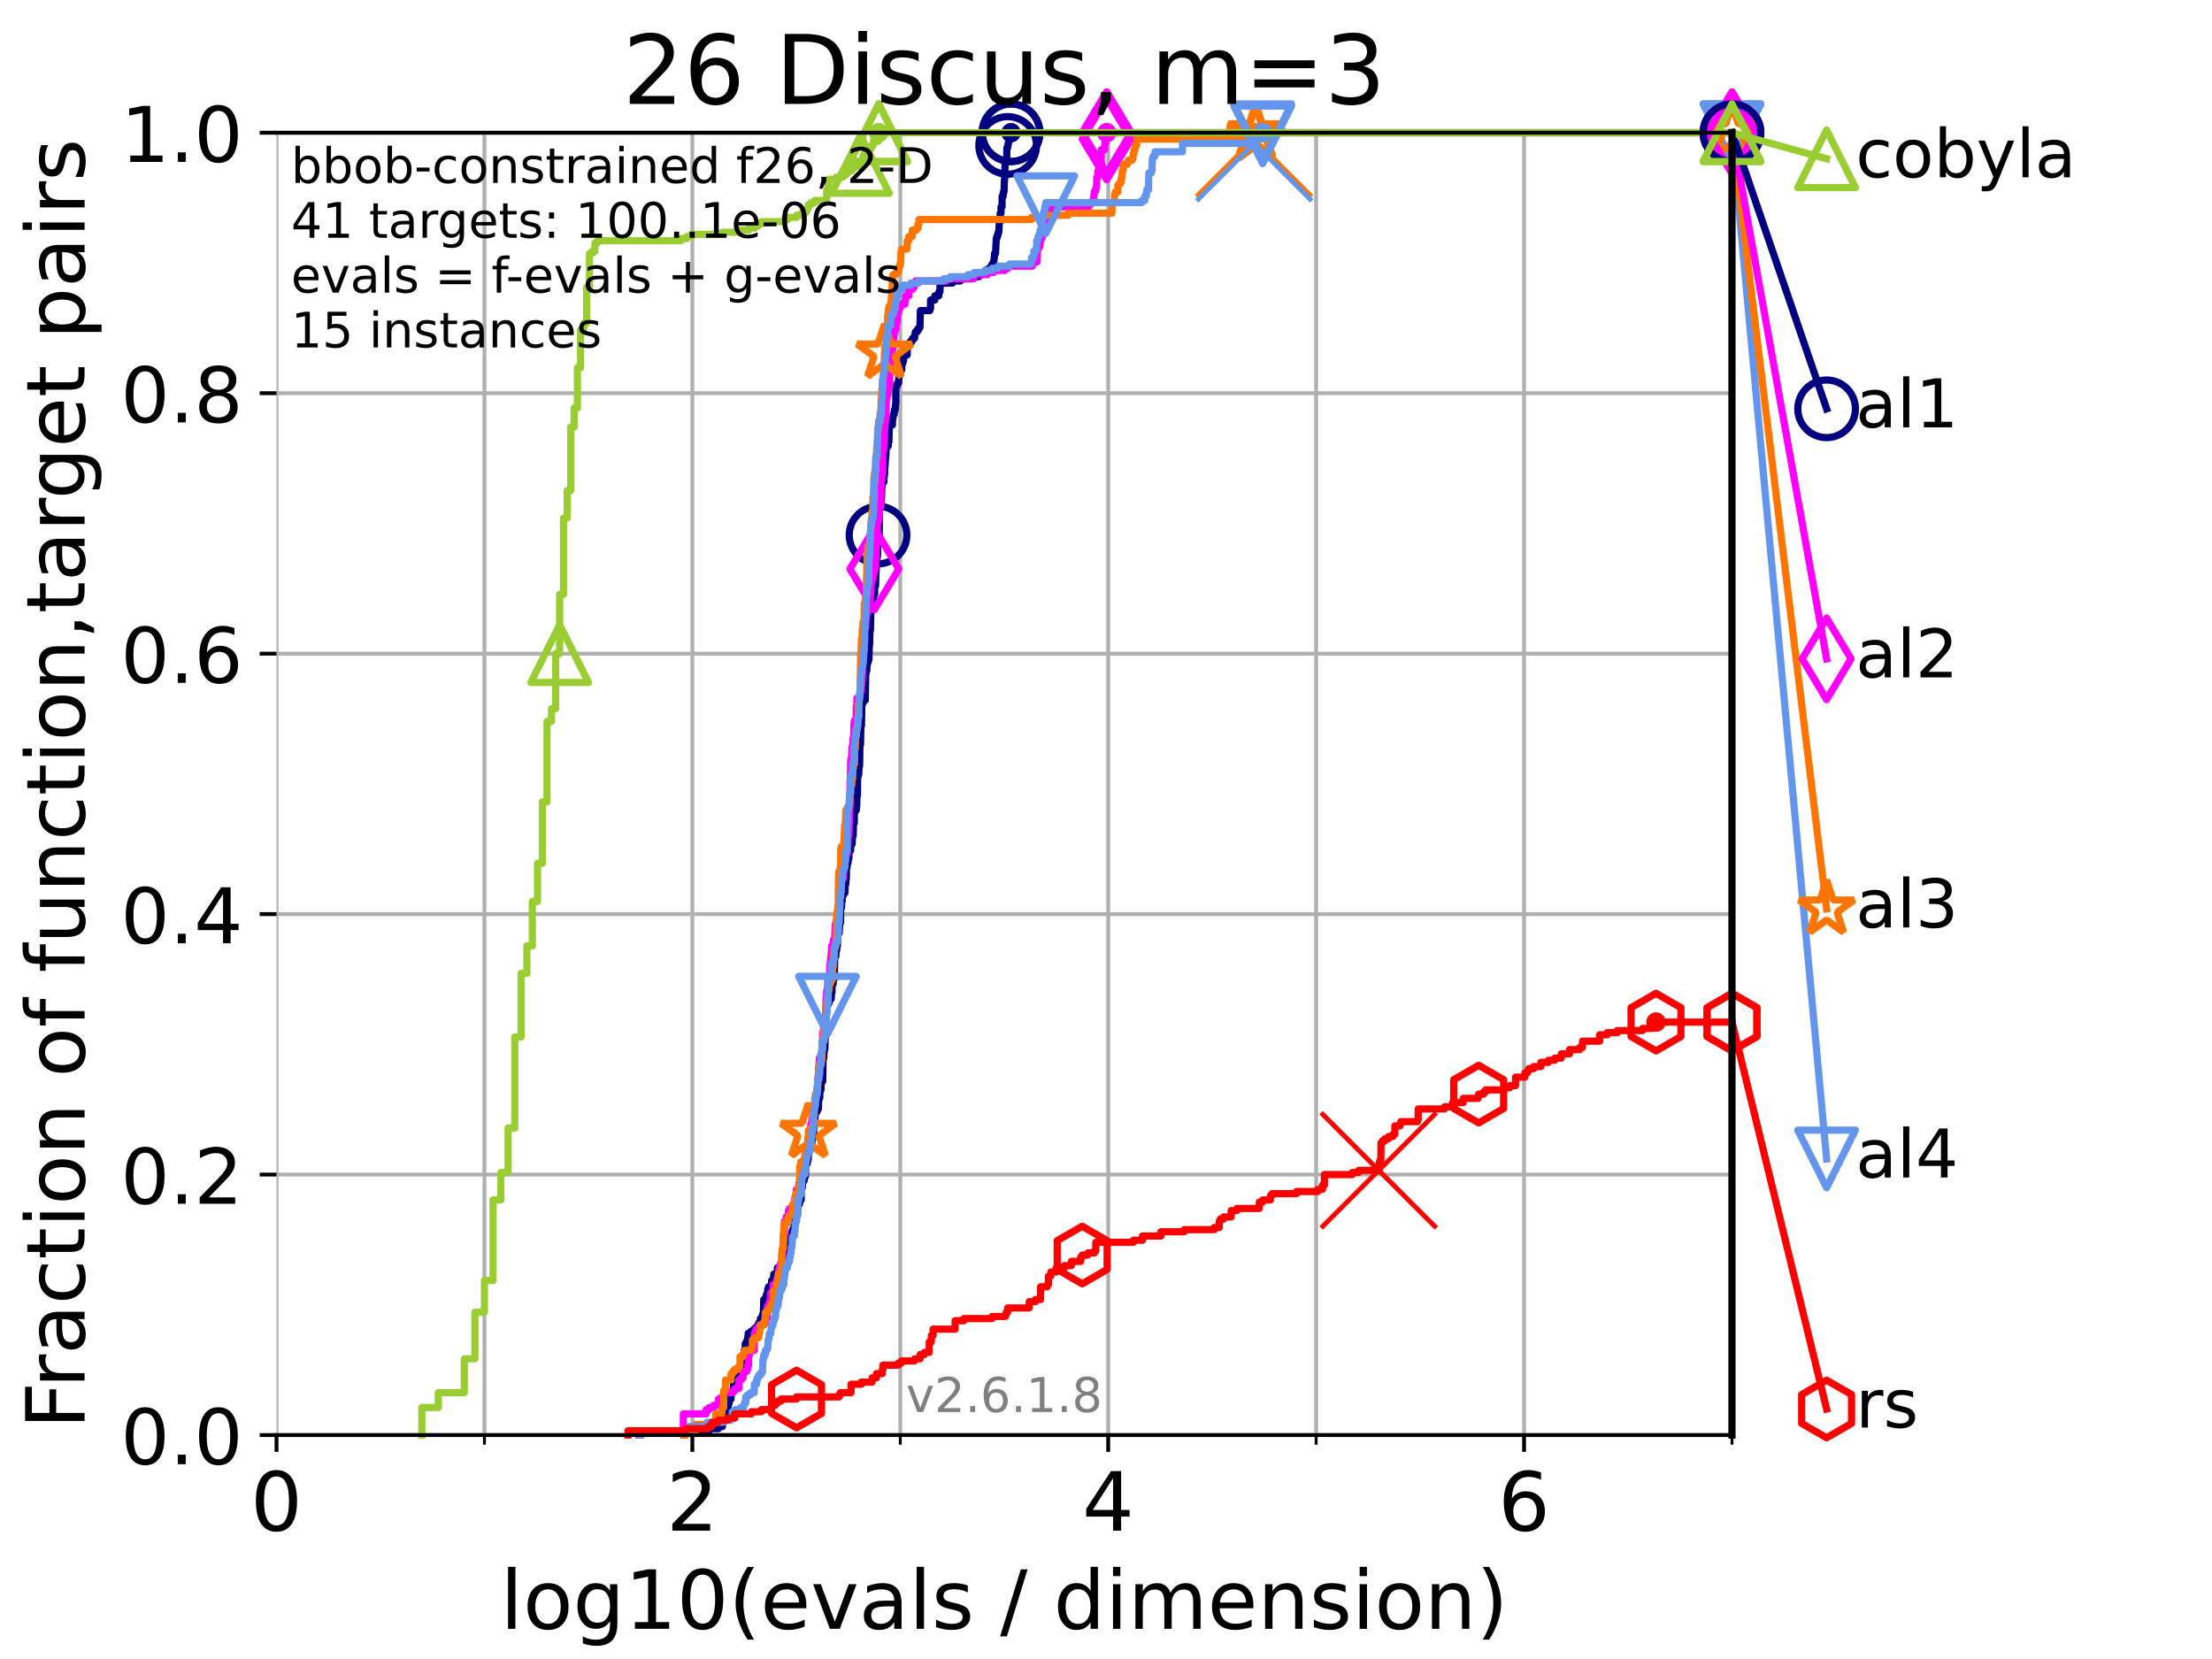<?xml version="1.0" encoding="utf-8" standalone="no"?>
<!DOCTYPE svg PUBLIC "-//W3C//DTD SVG 1.1//EN"
  "http://www.w3.org/Graphics/SVG/1.1/DTD/svg11.dtd">
<!-- Created with matplotlib (https://matplotlib.org/) -->
<svg height="345.6pt" version="1.1" viewBox="0 0 460.8 345.6" width="460.8pt" xmlns="http://www.w3.org/2000/svg" xmlns:xlink="http://www.w3.org/1999/xlink">
 <defs>
  <style type="text/css">*{stroke-linecap:butt;stroke-linejoin:round;}</style>
 </defs>
 <g id="figure_1">
  <g id="patch_1">
   <path d="M 0 345.6 
L 460.8 345.6 
L 460.8 0 
L 0 0 
z
" style="fill:#ffffff;"/>
  </g>
  <g id="axes_1">
   <g id="patch_2">
    <path d="M 57.6 298.944 
L 360.806 298.944 
L 360.806 27.648 
L 57.6 27.648 
z
" style="fill:#ffffff;"/>
   </g>
   <g id="matplotlib.axis_1">
    <g id="xtick_1">
     <g id="line2d_1">
      <path clip-path="url(#p6c3f58325c)" d="M 57.6 298.944 
L 57.6 27.648 
" style="fill:none;stroke:#b0b0b0;stroke-linecap:square;stroke-width:0.8;"/>
     </g>
     <g id="line2d_2">
      <defs>
       <path d="M 0 0 
L 0 3.5 
" id="mcb67c6d554" style="stroke:#000000;stroke-width:0.8;"/>
      </defs>
      <g>
       <use style="stroke:#000000;stroke-width:0.8;" x="57.6" xlink:href="#mcb67c6d554" y="298.944"/>
      </g>
     </g>
     <g id="text_1">
      <!-- 0 -->
      <g transform="translate(52.192 318.861)scale(0.17 -0.17)">
       <defs>
        <path d="M 31.781 66.406 
Q 24.172 66.406 20.328 58.906 
Q 16.5 51.422 16.5 36.375 
Q 16.5 21.391 20.328 13.891 
Q 24.172 6.391 31.781 6.391 
Q 39.453 6.391 43.281 13.891 
Q 47.125 21.391 47.125 36.375 
Q 47.125 51.422 43.281 58.906 
Q 39.453 66.406 31.781 66.406 
z
M 31.781 74.219 
Q 44.047 74.219 50.516 64.516 
Q 56.984 54.828 56.984 36.375 
Q 56.984 17.969 50.516 8.266 
Q 44.047 -1.422 31.781 -1.422 
Q 19.531 -1.422 13.062 8.266 
Q 6.594 17.969 6.594 36.375 
Q 6.594 54.828 13.062 64.516 
Q 19.531 74.219 31.781 74.219 
z
" id="DejaVuSans-48"/>
       </defs>
       <use xlink:href="#DejaVuSans-48"/>
      </g>
     </g>
    </g>
    <g id="xtick_2">
     <g id="line2d_3">
      <path clip-path="url(#p6c3f58325c)" d="M 144.23 298.944 
L 144.23 27.648 
" style="fill:none;stroke:#b0b0b0;stroke-linecap:square;stroke-width:0.8;"/>
     </g>
     <g id="line2d_4">
      <g>
       <use style="stroke:#000000;stroke-width:0.8;" x="144.23" xlink:href="#mcb67c6d554" y="298.944"/>
      </g>
     </g>
     <g id="text_2">
      <!-- 2 -->
      <g transform="translate(138.822 318.861)scale(0.17 -0.17)">
       <defs>
        <path d="M 19.188 8.297 
L 53.609 8.297 
L 53.609 0 
L 7.328 0 
L 7.328 8.297 
Q 12.938 14.109 22.625 23.891 
Q 32.328 33.688 34.812 36.531 
Q 39.547 41.844 41.422 45.531 
Q 43.312 49.219 43.312 52.781 
Q 43.312 58.594 39.234 62.25 
Q 35.156 65.922 28.609 65.922 
Q 23.969 65.922 18.812 64.312 
Q 13.672 62.703 7.812 59.422 
L 7.812 69.391 
Q 13.766 71.781 18.938 73 
Q 24.125 74.219 28.422 74.219 
Q 39.75 74.219 46.484 68.547 
Q 53.219 62.891 53.219 53.422 
Q 53.219 48.922 51.531 44.891 
Q 49.859 40.875 45.406 35.406 
Q 44.188 33.984 37.641 27.219 
Q 31.109 20.453 19.188 8.297 
z
" id="DejaVuSans-50"/>
       </defs>
       <use xlink:href="#DejaVuSans-50"/>
      </g>
     </g>
    </g>
    <g id="xtick_3">
     <g id="line2d_5">
      <path clip-path="url(#p6c3f58325c)" d="M 230.861 298.944 
L 230.861 27.648 
" style="fill:none;stroke:#b0b0b0;stroke-linecap:square;stroke-width:0.8;"/>
     </g>
     <g id="line2d_6">
      <g>
       <use style="stroke:#000000;stroke-width:0.8;" x="230.861" xlink:href="#mcb67c6d554" y="298.944"/>
      </g>
     </g>
     <g id="text_3">
      <!-- 4 -->
      <g transform="translate(225.453 318.861)scale(0.17 -0.17)">
       <defs>
        <path d="M 37.797 64.312 
L 12.891 25.391 
L 37.797 25.391 
z
M 35.203 72.906 
L 47.609 72.906 
L 47.609 25.391 
L 58.016 25.391 
L 58.016 17.188 
L 47.609 17.188 
L 47.609 0 
L 37.797 0 
L 37.797 17.188 
L 4.891 17.188 
L 4.891 26.703 
z
" id="DejaVuSans-52"/>
       </defs>
       <use xlink:href="#DejaVuSans-52"/>
      </g>
     </g>
    </g>
    <g id="xtick_4">
     <g id="line2d_7">
      <path clip-path="url(#p6c3f58325c)" d="M 317.491 298.944 
L 317.491 27.648 
" style="fill:none;stroke:#b0b0b0;stroke-linecap:square;stroke-width:0.8;"/>
     </g>
     <g id="line2d_8">
      <g>
       <use style="stroke:#000000;stroke-width:0.8;" x="317.491" xlink:href="#mcb67c6d554" y="298.944"/>
      </g>
     </g>
     <g id="text_4">
      <!-- 6 -->
      <g transform="translate(312.083 318.861)scale(0.17 -0.17)">
       <defs>
        <path d="M 33.016 40.375 
Q 26.375 40.375 22.484 35.828 
Q 18.609 31.297 18.609 23.391 
Q 18.609 15.531 22.484 10.953 
Q 26.375 6.391 33.016 6.391 
Q 39.656 6.391 43.531 10.953 
Q 47.406 15.531 47.406 23.391 
Q 47.406 31.297 43.531 35.828 
Q 39.656 40.375 33.016 40.375 
z
M 52.594 71.297 
L 52.594 62.312 
Q 48.875 64.062 45.094 64.984 
Q 41.312 65.922 37.594 65.922 
Q 27.828 65.922 22.672 59.328 
Q 17.531 52.734 16.797 39.406 
Q 19.672 43.656 24.016 45.922 
Q 28.375 48.188 33.594 48.188 
Q 44.578 48.188 50.953 41.516 
Q 57.328 34.859 57.328 23.391 
Q 57.328 12.156 50.688 5.359 
Q 44.047 -1.422 33.016 -1.422 
Q 20.359 -1.422 13.672 8.266 
Q 6.984 17.969 6.984 36.375 
Q 6.984 53.656 15.188 63.938 
Q 23.391 74.219 37.203 74.219 
Q 40.922 74.219 44.703 73.484 
Q 48.484 72.75 52.594 71.297 
z
" id="DejaVuSans-54"/>
       </defs>
       <use xlink:href="#DejaVuSans-54"/>
      </g>
     </g>
    </g>
    <g id="xtick_5">
     <g id="line2d_9">
      <path clip-path="url(#p6c3f58325c)" d="M 100.915 298.944 
L 100.915 27.648 
" style="fill:none;stroke:#b0b0b0;stroke-linecap:square;stroke-width:0.8;"/>
     </g>
     <g id="line2d_10">
      <defs>
       <path d="M 0 0 
L 0 2 
" id="md79208e21b" style="stroke:#000000;stroke-width:0.6;"/>
      </defs>
      <g>
       <use style="stroke:#000000;stroke-width:0.6;" x="100.915" xlink:href="#md79208e21b" y="298.944"/>
      </g>
     </g>
    </g>
    <g id="xtick_6">
     <g id="line2d_11">
      <path clip-path="url(#p6c3f58325c)" d="M 187.546 298.944 
L 187.546 27.648 
" style="fill:none;stroke:#b0b0b0;stroke-linecap:square;stroke-width:0.8;"/>
     </g>
     <g id="line2d_12">
      <g>
       <use style="stroke:#000000;stroke-width:0.6;" x="187.546" xlink:href="#md79208e21b" y="298.944"/>
      </g>
     </g>
    </g>
    <g id="xtick_7">
     <g id="line2d_13">
      <path clip-path="url(#p6c3f58325c)" d="M 274.176 298.944 
L 274.176 27.648 
" style="fill:none;stroke:#b0b0b0;stroke-linecap:square;stroke-width:0.8;"/>
     </g>
     <g id="line2d_14">
      <g>
       <use style="stroke:#000000;stroke-width:0.6;" x="274.176" xlink:href="#md79208e21b" y="298.944"/>
      </g>
     </g>
    </g>
    <g id="xtick_8">
     <g id="line2d_15">
      <path clip-path="url(#p6c3f58325c)" d="M 360.806 298.944 
L 360.806 27.648 
" style="fill:none;stroke:#b0b0b0;stroke-linecap:square;stroke-width:0.8;"/>
     </g>
     <g id="line2d_16">
      <g>
       <use style="stroke:#000000;stroke-width:0.6;" x="360.806" xlink:href="#md79208e21b" y="298.944"/>
      </g>
     </g>
    </g>
    <g id="text_5">
     <!-- log10(evals / dimension) -->
     <g transform="translate(104.239 339.314)scale(0.17 -0.17)">
      <defs>
       <path d="M 9.422 75.984 
L 18.406 75.984 
L 18.406 0 
L 9.422 0 
z
" id="DejaVuSans-108"/>
       <path d="M 30.609 48.391 
Q 23.391 48.391 19.188 42.75 
Q 14.984 37.109 14.984 27.297 
Q 14.984 17.484 19.156 11.844 
Q 23.344 6.203 30.609 6.203 
Q 37.797 6.203 41.984 11.859 
Q 46.188 17.531 46.188 27.297 
Q 46.188 37.016 41.984 42.703 
Q 37.797 48.391 30.609 48.391 
z
M 30.609 56 
Q 42.328 56 49.016 48.375 
Q 55.719 40.766 55.719 27.297 
Q 55.719 13.875 49.016 6.219 
Q 42.328 -1.422 30.609 -1.422 
Q 18.844 -1.422 12.172 6.219 
Q 5.516 13.875 5.516 27.297 
Q 5.516 40.766 12.172 48.375 
Q 18.844 56 30.609 56 
z
" id="DejaVuSans-111"/>
       <path d="M 45.406 27.984 
Q 45.406 37.75 41.375 43.109 
Q 37.359 48.484 30.078 48.484 
Q 22.859 48.484 18.828 43.109 
Q 14.797 37.75 14.797 27.984 
Q 14.797 18.266 18.828 12.891 
Q 22.859 7.516 30.078 7.516 
Q 37.359 7.516 41.375 12.891 
Q 45.406 18.266 45.406 27.984 
z
M 54.391 6.781 
Q 54.391 -7.172 48.188 -13.984 
Q 42 -20.797 29.203 -20.797 
Q 24.469 -20.797 20.266 -20.094 
Q 16.062 -19.391 12.109 -17.922 
L 12.109 -9.188 
Q 16.062 -11.328 19.922 -12.344 
Q 23.781 -13.375 27.781 -13.375 
Q 36.625 -13.375 41.016 -8.766 
Q 45.406 -4.156 45.406 5.172 
L 45.406 9.625 
Q 42.625 4.781 38.281 2.391 
Q 33.938 0 27.875 0 
Q 17.828 0 11.672 7.656 
Q 5.516 15.328 5.516 27.984 
Q 5.516 40.672 11.672 48.328 
Q 17.828 56 27.875 56 
Q 33.938 56 38.281 53.609 
Q 42.625 51.219 45.406 46.391 
L 45.406 54.688 
L 54.391 54.688 
z
" id="DejaVuSans-103"/>
       <path d="M 12.406 8.297 
L 28.516 8.297 
L 28.516 63.922 
L 10.984 60.406 
L 10.984 69.391 
L 28.422 72.906 
L 38.281 72.906 
L 38.281 8.297 
L 54.391 8.297 
L 54.391 0 
L 12.406 0 
z
" id="DejaVuSans-49"/>
       <path d="M 31 75.875 
Q 24.469 64.656 21.281 53.656 
Q 18.109 42.672 18.109 31.391 
Q 18.109 20.125 21.312 9.062 
Q 24.516 -2 31 -13.188 
L 23.188 -13.188 
Q 15.875 -1.703 12.234 9.375 
Q 8.594 20.453 8.594 31.391 
Q 8.594 42.281 12.203 53.312 
Q 15.828 64.359 23.188 75.875 
z
" id="DejaVuSans-40"/>
       <path d="M 56.203 29.594 
L 56.203 25.203 
L 14.891 25.203 
Q 15.484 15.922 20.484 11.062 
Q 25.484 6.203 34.422 6.203 
Q 39.594 6.203 44.453 7.469 
Q 49.312 8.734 54.109 11.281 
L 54.109 2.781 
Q 49.266 0.734 44.188 -0.344 
Q 39.109 -1.422 33.891 -1.422 
Q 20.797 -1.422 13.156 6.188 
Q 5.516 13.812 5.516 26.812 
Q 5.516 40.234 12.766 48.109 
Q 20.016 56 32.328 56 
Q 43.359 56 49.781 48.891 
Q 56.203 41.797 56.203 29.594 
z
M 47.219 32.234 
Q 47.125 39.594 43.094 43.984 
Q 39.062 48.391 32.422 48.391 
Q 24.906 48.391 20.391 44.141 
Q 15.875 39.891 15.188 32.172 
z
" id="DejaVuSans-101"/>
       <path d="M 2.984 54.688 
L 12.5 54.688 
L 29.594 8.797 
L 46.688 54.688 
L 56.203 54.688 
L 35.688 0 
L 23.484 0 
z
" id="DejaVuSans-118"/>
       <path d="M 34.281 27.484 
Q 23.391 27.484 19.188 25 
Q 14.984 22.516 14.984 16.5 
Q 14.984 11.719 18.141 8.906 
Q 21.297 6.109 26.703 6.109 
Q 34.188 6.109 38.703 11.406 
Q 43.219 16.703 43.219 25.484 
L 43.219 27.484 
z
M 52.203 31.203 
L 52.203 0 
L 43.219 0 
L 43.219 8.297 
Q 40.141 3.328 35.547 0.953 
Q 30.953 -1.422 24.312 -1.422 
Q 15.922 -1.422 10.953 3.297 
Q 6 8.016 6 15.922 
Q 6 25.141 12.172 29.828 
Q 18.359 34.516 30.609 34.516 
L 43.219 34.516 
L 43.219 35.406 
Q 43.219 41.609 39.141 45 
Q 35.062 48.391 27.688 48.391 
Q 23 48.391 18.547 47.266 
Q 14.109 46.141 10.016 43.891 
L 10.016 52.203 
Q 14.938 54.109 19.578 55.047 
Q 24.219 56 28.609 56 
Q 40.484 56 46.344 49.844 
Q 52.203 43.703 52.203 31.203 
z
" id="DejaVuSans-97"/>
       <path d="M 44.281 53.078 
L 44.281 44.578 
Q 40.484 46.531 36.375 47.5 
Q 32.281 48.484 27.875 48.484 
Q 21.188 48.484 17.844 46.438 
Q 14.5 44.391 14.5 40.281 
Q 14.5 37.156 16.891 35.375 
Q 19.281 33.594 26.516 31.984 
L 29.594 31.297 
Q 39.156 29.25 43.188 25.516 
Q 47.219 21.781 47.219 15.094 
Q 47.219 7.469 41.188 3.016 
Q 35.156 -1.422 24.609 -1.422 
Q 20.219 -1.422 15.453 -0.562 
Q 10.688 0.297 5.422 2 
L 5.422 11.281 
Q 10.406 8.688 15.234 7.391 
Q 20.062 6.109 24.812 6.109 
Q 31.156 6.109 34.562 8.281 
Q 37.984 10.453 37.984 14.406 
Q 37.984 18.062 35.516 20.016 
Q 33.062 21.969 24.703 23.781 
L 21.578 24.516 
Q 13.234 26.266 9.516 29.906 
Q 5.812 33.547 5.812 39.891 
Q 5.812 47.609 11.281 51.797 
Q 16.75 56 26.812 56 
Q 31.781 56 36.172 55.266 
Q 40.578 54.547 44.281 53.078 
z
" id="DejaVuSans-115"/>
       <path id="DejaVuSans-32"/>
       <path d="M 25.391 72.906 
L 33.688 72.906 
L 8.297 -9.281 
L 0 -9.281 
z
" id="DejaVuSans-47"/>
       <path d="M 45.406 46.391 
L 45.406 75.984 
L 54.391 75.984 
L 54.391 0 
L 45.406 0 
L 45.406 8.203 
Q 42.578 3.328 38.25 0.953 
Q 33.938 -1.422 27.875 -1.422 
Q 17.969 -1.422 11.734 6.484 
Q 5.516 14.406 5.516 27.297 
Q 5.516 40.188 11.734 48.094 
Q 17.969 56 27.875 56 
Q 33.938 56 38.25 53.625 
Q 42.578 51.266 45.406 46.391 
z
M 14.797 27.297 
Q 14.797 17.391 18.875 11.75 
Q 22.953 6.109 30.078 6.109 
Q 37.203 6.109 41.297 11.75 
Q 45.406 17.391 45.406 27.297 
Q 45.406 37.203 41.297 42.844 
Q 37.203 48.484 30.078 48.484 
Q 22.953 48.484 18.875 42.844 
Q 14.797 37.203 14.797 27.297 
z
" id="DejaVuSans-100"/>
       <path d="M 9.422 54.688 
L 18.406 54.688 
L 18.406 0 
L 9.422 0 
z
M 9.422 75.984 
L 18.406 75.984 
L 18.406 64.594 
L 9.422 64.594 
z
" id="DejaVuSans-105"/>
       <path d="M 52 44.188 
Q 55.375 50.25 60.062 53.125 
Q 64.75 56 71.094 56 
Q 79.641 56 84.281 50.016 
Q 88.922 44.047 88.922 33.016 
L 88.922 0 
L 79.891 0 
L 79.891 32.719 
Q 79.891 40.578 77.094 44.375 
Q 74.312 48.188 68.609 48.188 
Q 61.625 48.188 57.562 43.547 
Q 53.516 38.922 53.516 30.906 
L 53.516 0 
L 44.484 0 
L 44.484 32.719 
Q 44.484 40.625 41.703 44.406 
Q 38.922 48.188 33.109 48.188 
Q 26.219 48.188 22.156 43.531 
Q 18.109 38.875 18.109 30.906 
L 18.109 0 
L 9.078 0 
L 9.078 54.688 
L 18.109 54.688 
L 18.109 46.188 
Q 21.188 51.219 25.484 53.609 
Q 29.781 56 35.688 56 
Q 41.656 56 45.828 52.969 
Q 50 49.953 52 44.188 
z
" id="DejaVuSans-109"/>
       <path d="M 54.891 33.016 
L 54.891 0 
L 45.906 0 
L 45.906 32.719 
Q 45.906 40.484 42.875 44.328 
Q 39.844 48.188 33.797 48.188 
Q 26.516 48.188 22.312 43.547 
Q 18.109 38.922 18.109 30.906 
L 18.109 0 
L 9.078 0 
L 9.078 54.688 
L 18.109 54.688 
L 18.109 46.188 
Q 21.344 51.125 25.703 53.562 
Q 30.078 56 35.797 56 
Q 45.219 56 50.047 50.172 
Q 54.891 44.344 54.891 33.016 
z
" id="DejaVuSans-110"/>
       <path d="M 8.016 75.875 
L 15.828 75.875 
Q 23.141 64.359 26.781 53.312 
Q 30.422 42.281 30.422 31.391 
Q 30.422 20.453 26.781 9.375 
Q 23.141 -1.703 15.828 -13.188 
L 8.016 -13.188 
Q 14.5 -2 17.703 9.062 
Q 20.906 20.125 20.906 31.391 
Q 20.906 42.672 17.703 53.656 
Q 14.5 64.656 8.016 75.875 
z
" id="DejaVuSans-41"/>
      </defs>
      <use xlink:href="#DejaVuSans-108"/>
      <use x="27.783" xlink:href="#DejaVuSans-111"/>
      <use x="88.965" xlink:href="#DejaVuSans-103"/>
      <use x="152.441" xlink:href="#DejaVuSans-49"/>
      <use x="216.064" xlink:href="#DejaVuSans-48"/>
      <use x="279.688" xlink:href="#DejaVuSans-40"/>
      <use x="318.701" xlink:href="#DejaVuSans-101"/>
      <use x="380.225" xlink:href="#DejaVuSans-118"/>
      <use x="439.404" xlink:href="#DejaVuSans-97"/>
      <use x="500.684" xlink:href="#DejaVuSans-108"/>
      <use x="528.467" xlink:href="#DejaVuSans-115"/>
      <use x="580.566" xlink:href="#DejaVuSans-32"/>
      <use x="612.354" xlink:href="#DejaVuSans-47"/>
      <use x="646.045" xlink:href="#DejaVuSans-32"/>
      <use x="677.832" xlink:href="#DejaVuSans-100"/>
      <use x="741.309" xlink:href="#DejaVuSans-105"/>
      <use x="769.092" xlink:href="#DejaVuSans-109"/>
      <use x="866.504" xlink:href="#DejaVuSans-101"/>
      <use x="928.027" xlink:href="#DejaVuSans-110"/>
      <use x="991.406" xlink:href="#DejaVuSans-115"/>
      <use x="1043.506" xlink:href="#DejaVuSans-105"/>
      <use x="1071.289" xlink:href="#DejaVuSans-111"/>
      <use x="1132.471" xlink:href="#DejaVuSans-110"/>
      <use x="1195.85" xlink:href="#DejaVuSans-41"/>
     </g>
    </g>
   </g>
   <g id="matplotlib.axis_2">
    <g id="ytick_1">
     <g id="line2d_17">
      <path clip-path="url(#p6c3f58325c)" d="M 57.6 298.944 
L 360.806 298.944 
" style="fill:none;stroke:#b0b0b0;stroke-linecap:square;stroke-width:0.8;"/>
     </g>
     <g id="line2d_18">
      <defs>
       <path d="M 0 0 
L -3.5 0 
" id="md74167be86" style="stroke:#000000;stroke-width:0.8;"/>
      </defs>
      <g>
       <use style="stroke:#000000;stroke-width:0.8;" x="57.6" xlink:href="#md74167be86" y="298.944"/>
      </g>
     </g>
     <g id="text_6">
      <!-- 0.0 -->
      <g transform="translate(25.155 305.023)scale(0.16 -0.16)">
       <defs>
        <path d="M 10.688 12.406 
L 21 12.406 
L 21 0 
L 10.688 0 
z
" id="DejaVuSans-46"/>
       </defs>
       <use xlink:href="#DejaVuSans-48"/>
       <use x="63.623" xlink:href="#DejaVuSans-46"/>
       <use x="95.41" xlink:href="#DejaVuSans-48"/>
      </g>
     </g>
    </g>
    <g id="ytick_2">
     <g id="line2d_19">
      <path clip-path="url(#p6c3f58325c)" d="M 57.6 244.685 
L 360.806 244.685 
" style="fill:none;stroke:#b0b0b0;stroke-linecap:square;stroke-width:0.8;"/>
     </g>
     <g id="line2d_20">
      <g>
       <use style="stroke:#000000;stroke-width:0.8;" x="57.6" xlink:href="#md74167be86" y="244.685"/>
      </g>
     </g>
     <g id="text_7">
      <!-- 0.2 -->
      <g transform="translate(25.155 250.764)scale(0.16 -0.16)">
       <use xlink:href="#DejaVuSans-48"/>
       <use x="63.623" xlink:href="#DejaVuSans-46"/>
       <use x="95.41" xlink:href="#DejaVuSans-50"/>
      </g>
     </g>
    </g>
    <g id="ytick_3">
     <g id="line2d_21">
      <path clip-path="url(#p6c3f58325c)" d="M 57.6 190.426 
L 360.806 190.426 
" style="fill:none;stroke:#b0b0b0;stroke-linecap:square;stroke-width:0.8;"/>
     </g>
     <g id="line2d_22">
      <g>
       <use style="stroke:#000000;stroke-width:0.8;" x="57.6" xlink:href="#md74167be86" y="190.426"/>
      </g>
     </g>
     <g id="text_8">
      <!-- 0.4 -->
      <g transform="translate(25.155 196.504)scale(0.16 -0.16)">
       <use xlink:href="#DejaVuSans-48"/>
       <use x="63.623" xlink:href="#DejaVuSans-46"/>
       <use x="95.41" xlink:href="#DejaVuSans-52"/>
      </g>
     </g>
    </g>
    <g id="ytick_4">
     <g id="line2d_23">
      <path clip-path="url(#p6c3f58325c)" d="M 57.6 136.166 
L 360.806 136.166 
" style="fill:none;stroke:#b0b0b0;stroke-linecap:square;stroke-width:0.8;"/>
     </g>
     <g id="line2d_24">
      <g>
       <use style="stroke:#000000;stroke-width:0.8;" x="57.6" xlink:href="#md74167be86" y="136.166"/>
      </g>
     </g>
     <g id="text_9">
      <!-- 0.6 -->
      <g transform="translate(25.155 142.245)scale(0.16 -0.16)">
       <use xlink:href="#DejaVuSans-48"/>
       <use x="63.623" xlink:href="#DejaVuSans-46"/>
       <use x="95.41" xlink:href="#DejaVuSans-54"/>
      </g>
     </g>
    </g>
    <g id="ytick_5">
     <g id="line2d_25">
      <path clip-path="url(#p6c3f58325c)" d="M 57.6 81.907 
L 360.806 81.907 
" style="fill:none;stroke:#b0b0b0;stroke-linecap:square;stroke-width:0.8;"/>
     </g>
     <g id="line2d_26">
      <g>
       <use style="stroke:#000000;stroke-width:0.8;" x="57.6" xlink:href="#md74167be86" y="81.907"/>
      </g>
     </g>
     <g id="text_10">
      <!-- 0.8 -->
      <g transform="translate(25.155 87.986)scale(0.16 -0.16)">
       <defs>
        <path d="M 31.781 34.625 
Q 24.75 34.625 20.719 30.859 
Q 16.703 27.094 16.703 20.516 
Q 16.703 13.922 20.719 10.156 
Q 24.75 6.391 31.781 6.391 
Q 38.812 6.391 42.859 10.172 
Q 46.922 13.969 46.922 20.516 
Q 46.922 27.094 42.891 30.859 
Q 38.875 34.625 31.781 34.625 
z
M 21.922 38.812 
Q 15.578 40.375 12.031 44.719 
Q 8.5 49.078 8.5 55.328 
Q 8.5 64.062 14.719 69.141 
Q 20.953 74.219 31.781 74.219 
Q 42.672 74.219 48.875 69.141 
Q 55.078 64.062 55.078 55.328 
Q 55.078 49.078 51.531 44.719 
Q 48 40.375 41.703 38.812 
Q 48.828 37.156 52.797 32.312 
Q 56.781 27.484 56.781 20.516 
Q 56.781 9.906 50.312 4.234 
Q 43.844 -1.422 31.781 -1.422 
Q 19.734 -1.422 13.25 4.234 
Q 6.781 9.906 6.781 20.516 
Q 6.781 27.484 10.781 32.312 
Q 14.797 37.156 21.922 38.812 
z
M 18.312 54.391 
Q 18.312 48.734 21.844 45.562 
Q 25.391 42.391 31.781 42.391 
Q 38.141 42.391 41.719 45.562 
Q 45.312 48.734 45.312 54.391 
Q 45.312 60.062 41.719 63.234 
Q 38.141 66.406 31.781 66.406 
Q 25.391 66.406 21.844 63.234 
Q 18.312 60.062 18.312 54.391 
z
" id="DejaVuSans-56"/>
       </defs>
       <use xlink:href="#DejaVuSans-48"/>
       <use x="63.623" xlink:href="#DejaVuSans-46"/>
       <use x="95.41" xlink:href="#DejaVuSans-56"/>
      </g>
     </g>
    </g>
    <g id="ytick_6">
     <g id="line2d_27">
      <path clip-path="url(#p6c3f58325c)" d="M 57.6 27.648 
L 360.806 27.648 
" style="fill:none;stroke:#b0b0b0;stroke-linecap:square;stroke-width:0.8;"/>
     </g>
     <g id="line2d_28">
      <g>
       <use style="stroke:#000000;stroke-width:0.8;" x="57.6" xlink:href="#md74167be86" y="27.648"/>
      </g>
     </g>
     <g id="text_11">
      <!-- 1.0 -->
      <g transform="translate(25.155 33.727)scale(0.16 -0.16)">
       <use xlink:href="#DejaVuSans-49"/>
       <use x="63.623" xlink:href="#DejaVuSans-46"/>
       <use x="95.41" xlink:href="#DejaVuSans-48"/>
      </g>
     </g>
    </g>
    <g id="text_12">
     <!-- Fraction of function,target pairs -->
     <g transform="translate(17.62 297.681)rotate(-90)scale(0.17 -0.17)">
      <defs>
       <path d="M 9.812 72.906 
L 51.703 72.906 
L 51.703 64.594 
L 19.672 64.594 
L 19.672 43.109 
L 48.578 43.109 
L 48.578 34.812 
L 19.672 34.812 
L 19.672 0 
L 9.812 0 
z
" id="DejaVuSans-70"/>
       <path d="M 41.109 46.297 
Q 39.594 47.172 37.812 47.578 
Q 36.031 48 33.891 48 
Q 26.266 48 22.188 43.047 
Q 18.109 38.094 18.109 28.812 
L 18.109 0 
L 9.078 0 
L 9.078 54.688 
L 18.109 54.688 
L 18.109 46.188 
Q 20.953 51.172 25.484 53.578 
Q 30.031 56 36.531 56 
Q 37.453 56 38.578 55.875 
Q 39.703 55.766 41.062 55.516 
z
" id="DejaVuSans-114"/>
       <path d="M 48.781 52.594 
L 48.781 44.188 
Q 44.969 46.297 41.141 47.344 
Q 37.312 48.391 33.406 48.391 
Q 24.656 48.391 19.812 42.844 
Q 14.984 37.312 14.984 27.297 
Q 14.984 17.281 19.812 11.734 
Q 24.656 6.203 33.406 6.203 
Q 37.312 6.203 41.141 7.25 
Q 44.969 8.297 48.781 10.406 
L 48.781 2.094 
Q 45.016 0.344 40.984 -0.531 
Q 36.969 -1.422 32.422 -1.422 
Q 20.062 -1.422 12.781 6.344 
Q 5.516 14.109 5.516 27.297 
Q 5.516 40.672 12.859 48.328 
Q 20.219 56 33.016 56 
Q 37.156 56 41.109 55.141 
Q 45.062 54.297 48.781 52.594 
z
" id="DejaVuSans-99"/>
       <path d="M 18.312 70.219 
L 18.312 54.688 
L 36.812 54.688 
L 36.812 47.703 
L 18.312 47.703 
L 18.312 18.016 
Q 18.312 11.328 20.141 9.422 
Q 21.969 7.516 27.594 7.516 
L 36.812 7.516 
L 36.812 0 
L 27.594 0 
Q 17.188 0 13.234 3.875 
Q 9.281 7.766 9.281 18.016 
L 9.281 47.703 
L 2.688 47.703 
L 2.688 54.688 
L 9.281 54.688 
L 9.281 70.219 
z
" id="DejaVuSans-116"/>
       <path d="M 37.109 75.984 
L 37.109 68.5 
L 28.516 68.5 
Q 23.688 68.5 21.797 66.547 
Q 19.922 64.594 19.922 59.516 
L 19.922 54.688 
L 34.719 54.688 
L 34.719 47.703 
L 19.922 47.703 
L 19.922 0 
L 10.891 0 
L 10.891 47.703 
L 2.297 47.703 
L 2.297 54.688 
L 10.891 54.688 
L 10.891 58.5 
Q 10.891 67.625 15.141 71.797 
Q 19.391 75.984 28.609 75.984 
z
" id="DejaVuSans-102"/>
       <path d="M 8.5 21.578 
L 8.5 54.688 
L 17.484 54.688 
L 17.484 21.922 
Q 17.484 14.156 20.5 10.266 
Q 23.531 6.391 29.594 6.391 
Q 36.859 6.391 41.078 11.031 
Q 45.312 15.672 45.312 23.688 
L 45.312 54.688 
L 54.297 54.688 
L 54.297 0 
L 45.312 0 
L 45.312 8.406 
Q 42.047 3.422 37.719 1 
Q 33.406 -1.422 27.688 -1.422 
Q 18.266 -1.422 13.375 4.438 
Q 8.5 10.297 8.5 21.578 
z
M 31.109 56 
z
" id="DejaVuSans-117"/>
       <path d="M 11.719 12.406 
L 22.016 12.406 
L 22.016 4 
L 14.016 -11.625 
L 7.719 -11.625 
L 11.719 4 
z
" id="DejaVuSans-44"/>
       <path d="M 18.109 8.203 
L 18.109 -20.797 
L 9.078 -20.797 
L 9.078 54.688 
L 18.109 54.688 
L 18.109 46.391 
Q 20.953 51.266 25.266 53.625 
Q 29.594 56 35.594 56 
Q 45.562 56 51.781 48.094 
Q 58.016 40.188 58.016 27.297 
Q 58.016 14.406 51.781 6.484 
Q 45.562 -1.422 35.594 -1.422 
Q 29.594 -1.422 25.266 0.953 
Q 20.953 3.328 18.109 8.203 
z
M 48.688 27.297 
Q 48.688 37.203 44.609 42.844 
Q 40.531 48.484 33.406 48.484 
Q 26.266 48.484 22.188 42.844 
Q 18.109 37.203 18.109 27.297 
Q 18.109 17.391 22.188 11.75 
Q 26.266 6.109 33.406 6.109 
Q 40.531 6.109 44.609 11.75 
Q 48.688 17.391 48.688 27.297 
z
" id="DejaVuSans-112"/>
      </defs>
      <use xlink:href="#DejaVuSans-70"/>
      <use x="50.27" xlink:href="#DejaVuSans-114"/>
      <use x="91.383" xlink:href="#DejaVuSans-97"/>
      <use x="152.662" xlink:href="#DejaVuSans-99"/>
      <use x="207.643" xlink:href="#DejaVuSans-116"/>
      <use x="246.852" xlink:href="#DejaVuSans-105"/>
      <use x="274.635" xlink:href="#DejaVuSans-111"/>
      <use x="335.816" xlink:href="#DejaVuSans-110"/>
      <use x="399.195" xlink:href="#DejaVuSans-32"/>
      <use x="430.982" xlink:href="#DejaVuSans-111"/>
      <use x="492.164" xlink:href="#DejaVuSans-102"/>
      <use x="527.369" xlink:href="#DejaVuSans-32"/>
      <use x="559.156" xlink:href="#DejaVuSans-102"/>
      <use x="594.361" xlink:href="#DejaVuSans-117"/>
      <use x="657.74" xlink:href="#DejaVuSans-110"/>
      <use x="721.119" xlink:href="#DejaVuSans-99"/>
      <use x="776.1" xlink:href="#DejaVuSans-116"/>
      <use x="815.309" xlink:href="#DejaVuSans-105"/>
      <use x="843.092" xlink:href="#DejaVuSans-111"/>
      <use x="904.273" xlink:href="#DejaVuSans-110"/>
      <use x="967.652" xlink:href="#DejaVuSans-44"/>
      <use x="999.439" xlink:href="#DejaVuSans-116"/>
      <use x="1038.648" xlink:href="#DejaVuSans-97"/>
      <use x="1099.928" xlink:href="#DejaVuSans-114"/>
      <use x="1139.291" xlink:href="#DejaVuSans-103"/>
      <use x="1202.768" xlink:href="#DejaVuSans-101"/>
      <use x="1264.291" xlink:href="#DejaVuSans-116"/>
      <use x="1303.5" xlink:href="#DejaVuSans-32"/>
      <use x="1335.287" xlink:href="#DejaVuSans-112"/>
      <use x="1398.764" xlink:href="#DejaVuSans-97"/>
      <use x="1460.043" xlink:href="#DejaVuSans-105"/>
      <use x="1487.826" xlink:href="#DejaVuSans-114"/>
      <use x="1528.939" xlink:href="#DejaVuSans-115"/>
     </g>
    </g>
   </g>
   <g id="line2d_29">
    <defs>
     <path d="M 0 1.5 
C 0.398 1.5 0.779 1.342 1.061 1.061 
C 1.342 0.779 1.5 0.398 1.5 0 
C 1.5 -0.398 1.342 -0.779 1.061 -1.061 
C 0.779 -1.342 0.398 -1.5 0 -1.5 
C -0.398 -1.5 -0.779 -1.342 -1.061 -1.061 
C -1.342 -0.779 -1.5 -0.398 -1.5 0 
C -1.5 0.398 -1.342 0.779 -1.061 1.061 
C -0.779 1.342 -0.398 1.5 0 1.5 
z
" id="me73947cd1f" style="stroke:#000080;"/>
    </defs>
    <g>
     <use style="fill:#000080;stroke:#000080;" x="210.614" xlink:href="#me73947cd1f" y="27.648"/>
     <use style="fill:#000080;stroke:#000080;" x="210.614" xlink:href="#me73947cd1f" y="27.648"/>
    </g>
   </g>
   <g id="line2d_30">
    <path d="M 142.559 298.944 
L 142.559 298.503 
L 144.51 298.503 
L 144.51 298.062 
L 147.738 298.062 
L 147.738 297.621 
L 149.666 297.621 
L 149.666 297.179 
L 150.493 297.179 
L 150.493 296.297 
L 150.627 296.297 
L 150.627 295.856 
L 150.76 295.856 
L 150.76 295.415 
L 151.155 295.415 
L 151.155 294.533 
L 151.414 294.533 
L 151.414 293.209 
L 151.669 293.209 
L 151.669 292.327 
L 151.92 292.327 
L 151.92 291.445 
L 152.292 291.445 
L 152.292 290.121 
L 152.535 290.121 
L 152.535 289.68 
L 152.776 289.68 
L 152.776 288.357 
L 153.247 288.357 
L 153.247 287.475 
L 153.479 287.475 
L 153.479 286.151 
L 153.594 286.151 
L 153.594 285.71 
L 153.708 285.71 
L 153.708 285.269 
L 154.704 285.269 
L 154.811 282.181 
L 155.024 282.181 
L 155.024 281.299 
L 155.235 281.299 
L 155.235 279.975 
L 155.444 279.975 
L 155.444 279.534 
L 155.65 279.534 
L 155.752 278.652 
L 155.854 278.652 
L 155.854 277.77 
L 156.453 277.77 
L 156.453 277.329 
L 157.033 277.329 
L 157.033 276.887 
L 157.503 276.887 
L 157.503 276.446 
L 157.871 276.446 
L 157.871 276.005 
L 158.053 276.005 
L 158.053 275.564 
L 158.41 275.564 
L 158.41 274.682 
L 158.761 274.682 
L 158.848 273.799 
L 159.02 273.799 
L 159.105 270.712 
L 159.61 270.712 
L 159.61 269.829 
L 159.776 269.829 
L 159.776 269.388 
L 159.94 269.388 
L 159.94 268.506 
L 160.102 268.506 
L 160.102 268.065 
L 160.738 268.065 
L 160.738 266.741 
L 161.126 266.741 
L 161.202 265.418 
L 161.803 265.418 
L 161.803 264.977 
L 161.95 264.977 
L 161.95 264.095 
L 162.528 264.095 
L 162.528 263.653 
L 162.88 263.653 
L 162.88 263.212 
L 163.294 263.212 
L 163.294 262.771 
L 163.633 262.771 
L 163.633 262.33 
L 164.292 262.33 
L 164.356 261.007 
L 164.421 261.007 
L 164.485 259.683 
L 164.613 259.683 
L 164.676 258.801 
L 164.803 258.801 
L 164.803 257.478 
L 164.928 257.478 
L 164.991 256.595 
L 165.115 256.595 
L 165.115 256.154 
L 165.362 256.154 
L 165.423 255.272 
L 165.605 255.272 
L 165.605 253.949 
L 165.845 253.949 
L 165.845 253.066 
L 166.14 253.066 
L 166.199 250.861 
L 166.547 250.861 
L 166.604 249.978 
L 166.888 249.978 
L 166.945 247.332 
L 167.168 247.332 
L 167.168 246.008 
L 167.499 246.008 
L 167.553 245.126 
L 167.77 245.126 
L 167.824 242.479 
L 168.143 242.479 
L 168.248 241.597 
L 168.353 241.597 
L 168.457 239.391 
L 168.56 239.391 
L 168.56 238.509 
L 168.868 238.509 
L 168.868 238.068 
L 169.12 238.068 
L 169.22 237.186 
L 169.319 237.186 
L 169.319 236.303 
L 169.467 236.303 
L 169.565 234.098 
L 169.614 234.098 
L 169.663 233.215 
L 169.76 233.215 
L 169.808 231.892 
L 170.001 231.892 
L 170.001 231.451 
L 170.285 231.451 
L 170.285 231.01 
L 170.473 231.01 
L 170.566 228.804 
L 170.75 228.804 
L 170.842 227.04 
L 171.024 227.04 
L 171.069 225.275 
L 171.383 225.275 
L 171.471 220.423 
L 171.603 220.423 
L 171.691 218.658 
L 171.822 218.658 
L 171.908 216.011 
L 171.951 216.011 
L 171.994 212.482 
L 172.08 212.482 
L 172.166 209.835 
L 172.293 209.835 
L 172.293 209.394 
L 172.462 209.394 
L 172.462 208.953 
L 172.712 208.953 
L 172.753 208.071 
L 173.161 208.071 
L 173.202 206.747 
L 173.322 206.747 
L 173.322 204.983 
L 173.561 204.983 
L 173.561 204.101 
L 173.719 204.101 
L 173.797 202.336 
L 173.836 202.336 
L 173.875 199.248 
L 174.107 199.248 
L 174.184 197.925 
L 174.298 197.925 
L 174.374 197.043 
L 174.45 197.043 
L 174.525 194.837 
L 174.563 194.837 
L 174.563 194.396 
L 174.824 194.396 
L 174.934 192.19 
L 175.117 192.19 
L 175.117 189.102 
L 175.298 189.102 
L 175.334 187.779 
L 175.442 187.779 
L 175.442 186.455 
L 175.726 186.455 
L 175.726 186.014 
L 176.006 186.014 
L 176.076 184.25 
L 176.179 184.25 
L 176.282 182.926 
L 176.316 182.926 
L 176.316 180.721 
L 176.453 180.721 
L 176.453 179.838 
L 176.655 179.838 
L 176.655 178.956 
L 176.822 178.956 
L 176.889 177.192 
L 177.185 177.192 
L 177.25 175.868 
L 177.508 175.868 
L 177.604 174.104 
L 177.731 174.104 
L 177.795 171.457 
L 177.952 171.457 
L 177.983 169.251 
L 178.077 169.251 
L 178.077 168.81 
L 178.355 168.81 
L 178.447 167.928 
L 178.477 167.928 
L 178.507 165.722 
L 178.629 165.722 
L 178.659 161.752 
L 178.779 161.752 
L 178.779 161.311 
L 178.899 161.311 
L 178.958 159.546 
L 179.077 159.546 
L 179.136 155.135 
L 179.253 155.135 
L 179.34 151.165 
L 179.456 151.165 
L 179.543 146.754 
L 179.658 146.754 
L 179.658 146.312 
L 179.829 146.312 
L 179.829 145.871 
L 180.249 145.871 
L 180.36 140.137 
L 180.442 140.137 
L 180.442 139.695 
L 180.579 139.695 
L 180.633 138.372 
L 180.715 138.372 
L 180.715 137.931 
L 180.849 137.931 
L 180.849 137.49 
L 181.01 137.49 
L 181.09 134.402 
L 181.143 134.402 
L 181.222 131.314 
L 181.327 131.314 
L 181.431 126.903 
L 181.561 126.903 
L 181.613 126.02 
L 181.792 126.02 
L 181.792 125.579 
L 181.97 125.579 
L 181.97 123.815 
L 182.196 123.815 
L 182.221 122.05 
L 182.395 122.05 
L 182.494 118.962 
L 182.519 118.962 
L 182.592 117.198 
L 182.666 117.198 
L 182.714 115.874 
L 182.811 115.874 
L 182.908 111.463 
L 183.147 111.463 
L 183.242 105.728 
L 183.477 105.728 
L 183.477 104.405 
L 183.616 104.405 
L 183.709 101.317 
L 183.778 101.317 
L 183.824 100.435 
L 184.12 100.435 
L 184.165 99.111 
L 184.255 99.111 
L 184.344 96.906 
L 184.389 96.906 
L 184.477 95.141 
L 184.522 95.141 
L 184.632 92.935 
L 185.044 92.935 
L 185.044 92.053 
L 185.173 92.053 
L 185.258 88.965 
L 185.322 88.965 
L 185.322 88.524 
L 185.905 88.524 
L 185.905 87.201 
L 186.028 87.201 
L 186.089 86.319 
L 186.271 86.319 
L 186.311 85.436 
L 186.471 85.436 
L 186.571 84.113 
L 186.61 84.113 
L 186.63 80.584 
L 186.748 80.584 
L 186.748 80.143 
L 187.021 80.143 
L 187.021 79.702 
L 187.213 79.702 
L 187.233 78.378 
L 187.366 78.378 
L 187.366 77.496 
L 187.499 77.496 
L 187.499 77.055 
L 187.853 77.055 
L 187.853 75.731 
L 188.056 75.731 
L 188.056 75.29 
L 188.202 75.29 
L 188.292 73.967 
L 188.967 73.967 
L 189.037 72.202 
L 189.227 72.202 
L 189.227 71.761 
L 189.466 71.761 
L 189.466 71.32 
L 189.853 71.32 
L 189.853 70.879 
L 190.134 70.879 
L 190.134 70.438 
L 190.523 70.438 
L 190.603 69.556 
L 190.699 69.556 
L 190.699 69.114 
L 191.093 69.114 
L 191.093 68.673 
L 191.402 68.673 
L 191.402 68.232 
L 191.645 68.232 
L 191.736 64.703 
L 193.693 64.703 
L 193.693 64.262 
L 193.855 64.262 
L 193.855 62.497 
L 194.748 62.497 
L 194.748 61.615 
L 195.576 61.615 
L 195.613 60.733 
L 195.82 60.733 
L 195.82 59.409 
L 196.037 59.409 
L 196.037 58.968 
L 198.419 58.968 
L 198.419 58.527 
L 200.075 58.527 
L 200.075 58.086 
L 201.363 58.086 
L 201.363 57.645 
L 203.908 57.645 
L 203.908 57.204 
L 204.635 57.204 
L 204.635 56.763 
L 205.24 56.763 
L 205.24 56.322 
L 206.002 56.322 
L 206.002 55.88 
L 206.448 55.88 
L 206.448 55.439 
L 206.668 55.439 
L 206.668 54.998 
L 206.945 54.998 
L 207.052 54.116 
L 207.072 54.116 
L 207.178 53.234 
L 207.191 53.234 
L 207.191 52.793 
L 207.389 52.793 
L 207.5 50.587 
L 207.506 50.587 
L 207.526 49.705 
L 207.655 49.705 
L 207.655 49.263 
L 207.81 49.263 
L 207.81 48.822 
L 207.944 48.822 
L 207.944 48.381 
L 208.071 48.381 
L 208.171 46.176 
L 208.359 46.176 
L 208.359 44.411 
L 208.526 44.411 
L 208.526 43.088 
L 208.741 43.088 
L 208.759 40.882 
L 208.971 40.882 
L 209.025 40 
L 209.151 40 
L 209.246 37.353 
L 209.299 37.353 
L 209.382 33.824 
L 209.447 33.824 
L 209.447 33.383 
L 209.715 33.383 
L 209.756 30.736 
L 209.917 30.736 
L 210.014 29.854 
L 210.11 29.854 
L 210.11 28.971 
L 210.251 28.971 
L 210.251 28.53 
L 210.397 28.53 
L 210.397 28.089 
L 210.614 28.089 
L 210.614 27.648 
L 360.806 27.648 
L 360.806 27.648 
" style="fill:none;stroke:#000080;stroke-linecap:square;stroke-width:1.5;"/>
   </g>
   <g id="line2d_31">
    <defs>
     <path d="M 0 6 
C 1.591 6 3.117 5.368 4.243 4.243 
C 5.368 3.117 6 1.591 6 0 
C 6 -1.591 5.368 -3.117 4.243 -4.243 
C 3.117 -5.368 1.591 -6 0 -6 
C -1.591 -6 -3.117 -5.368 -4.243 -4.243 
C -5.368 -3.117 -6 -1.591 -6 0 
C -6 1.591 -5.368 3.117 -4.243 4.243 
C -3.117 5.368 -1.591 6 0 6 
z
" id="m8678c27173" style="stroke:#000080;stroke-width:1.5;"/>
    </defs>
    <g>
     <use style="fill-opacity:0;stroke:#000080;stroke-width:1.5;" x="182.908" xlink:href="#m8678c27173" y="111.463"/>
     <use style="fill-opacity:0;stroke:#000080;stroke-width:1.5;" x="209.917" xlink:href="#m8678c27173" y="30.295"/>
     <use style="fill-opacity:0;stroke:#000080;stroke-width:1.5;" x="210.614" xlink:href="#m8678c27173" y="27.648"/>
     <use style="fill-opacity:0;stroke:#000080;stroke-width:1.5;" x="210.614" xlink:href="#m8678c27173" y="27.648"/>
     <use style="fill-opacity:0;stroke:#000080;stroke-width:1.5;" x="360.806" xlink:href="#m8678c27173" y="27.648"/>
    </g>
   </g>
   <g id="line2d_32">
    <path style="fill:none;stroke:#000080;stroke-linecap:square;stroke-width:1.5;"/>
    <g/>
   </g>
   <g id="line2d_33">
    <defs>
     <path d="M 0 1.5 
C 0.398 1.5 0.779 1.342 1.061 1.061 
C 1.342 0.779 1.5 0.398 1.5 0 
C 1.5 -0.398 1.342 -0.779 1.061 -1.061 
C 0.779 -1.342 0.398 -1.5 0 -1.5 
C -0.398 -1.5 -0.779 -1.342 -1.061 -1.061 
C -1.342 -0.779 -1.5 -0.398 -1.5 0 
C -1.5 0.398 -1.342 0.779 -1.061 1.061 
C -0.779 1.342 -0.398 1.5 0 1.5 
z
" id="m7417cd0cee" style="stroke:#ff00ff;"/>
    </defs>
    <g>
     <use style="fill:#ff00ff;stroke:#ff00ff;" x="230.543" xlink:href="#m7417cd0cee" y="27.648"/>
     <use style="fill:#ff00ff;stroke:#ff00ff;" x="230.543" xlink:href="#m7417cd0cee" y="27.648"/>
    </g>
   </g>
   <g id="line2d_34">
    <path d="M 133.154 298.944 
L 133.154 298.062 
L 142.353 298.062 
L 142.353 294.533 
L 147.103 294.533 
L 147.103 293.65 
L 147.738 293.65 
L 147.738 293.209 
L 148.652 293.209 
L 148.652 292.768 
L 149.666 292.768 
L 149.666 291.445 
L 150.357 291.445 
L 150.357 291.004 
L 150.76 291.004 
L 150.76 290.121 
L 152.656 290.121 
L 152.656 289.68 
L 153.131 289.68 
L 153.131 289.239 
L 153.934 289.239 
L 153.934 287.475 
L 154.378 287.475 
L 154.378 287.033 
L 154.811 287.033 
L 154.811 285.71 
L 155.547 285.71 
L 155.547 285.269 
L 155.752 285.269 
L 155.752 284.387 
L 155.955 284.387 
L 155.955 282.181 
L 156.156 282.181 
L 156.156 281.299 
L 157.128 281.299 
L 157.128 277.77 
L 157.317 277.77 
L 157.317 277.329 
L 157.503 277.329 
L 157.503 276.887 
L 157.871 276.887 
L 157.871 276.446 
L 158.232 276.446 
L 158.232 276.005 
L 159.02 276.005 
L 159.02 275.564 
L 159.443 275.564 
L 159.443 274.682 
L 159.776 274.682 
L 159.858 272.035 
L 160.183 272.035 
L 160.183 271.594 
L 160.343 271.594 
L 160.343 271.153 
L 160.502 271.153 
L 160.502 269.388 
L 161.049 269.388 
L 161.049 267.624 
L 161.803 267.624 
L 161.877 266.3 
L 162.169 266.3 
L 162.241 264.536 
L 162.313 264.536 
L 162.313 264.095 
L 162.457 264.095 
L 162.457 263.653 
L 162.599 263.653 
L 162.599 263.212 
L 162.81 263.212 
L 162.88 261.448 
L 163.019 261.448 
L 163.019 260.124 
L 163.226 260.124 
L 163.294 257.478 
L 163.43 257.478 
L 163.43 254.39 
L 163.766 254.39 
L 163.766 253.507 
L 164.162 253.507 
L 164.227 252.184 
L 164.485 252.184 
L 164.485 251.743 
L 165.3 251.743 
L 165.3 251.302 
L 165.544 251.302 
L 165.605 249.537 
L 165.725 249.537 
L 165.725 249.096 
L 165.845 249.096 
L 165.904 247.773 
L 166.374 247.773 
L 166.432 246.449 
L 166.547 246.449 
L 166.604 245.567 
L 166.775 245.567 
L 166.775 244.685 
L 167.444 244.685 
L 167.499 243.803 
L 167.608 243.803 
L 167.716 240.715 
L 168.037 240.715 
L 168.037 240.273 
L 168.196 240.273 
L 168.301 237.186 
L 168.56 237.186 
L 168.56 236.744 
L 168.715 236.744 
L 168.715 235.862 
L 168.918 235.862 
L 168.918 234.098 
L 169.12 234.098 
L 169.17 232.774 
L 169.418 232.774 
L 169.418 231.01 
L 169.565 231.01 
L 169.663 230.127 
L 169.905 230.127 
L 169.953 227.922 
L 170.143 227.922 
L 170.191 226.598 
L 170.285 226.598 
L 170.379 224.393 
L 170.473 224.393 
L 170.519 222.187 
L 170.612 222.187 
L 170.704 220.423 
L 170.933 220.423 
L 171.024 219.54 
L 171.204 219.54 
L 171.294 217.335 
L 171.338 217.335 
L 171.383 215.129 
L 171.56 215.129 
L 171.56 213.364 
L 171.822 213.364 
L 171.865 211.6 
L 171.994 211.6 
L 172.08 208.071 
L 172.123 208.071 
L 172.208 206.747 
L 172.251 206.747 
L 172.251 206.306 
L 172.378 206.306 
L 172.462 204.101 
L 172.587 204.101 
L 172.629 203.218 
L 172.794 203.218 
L 172.876 201.013 
L 172.958 201.013 
L 173.04 199.689 
L 173.08 199.689 
L 173.161 198.366 
L 173.242 198.366 
L 173.242 197.043 
L 173.482 197.043 
L 173.482 196.601 
L 173.601 196.601 
L 173.64 195.719 
L 173.875 195.719 
L 173.953 193.514 
L 173.992 193.514 
L 173.992 192.631 
L 174.146 192.631 
L 174.146 192.19 
L 174.26 192.19 
L 174.298 190.867 
L 174.525 190.867 
L 174.525 189.984 
L 174.638 189.984 
L 174.712 188.22 
L 174.749 188.22 
L 174.749 187.779 
L 174.897 187.779 
L 175.008 184.25 
L 175.19 184.25 
L 175.19 183.367 
L 175.514 183.367 
L 175.514 182.926 
L 175.726 182.926 
L 175.832 178.956 
L 176.179 178.956 
L 176.214 178.074 
L 176.351 178.074 
L 176.351 177.633 
L 176.554 177.633 
L 176.655 174.545 
L 176.689 174.545 
L 176.789 173.663 
L 176.855 173.663 
L 176.922 171.457 
L 176.988 171.457 
L 177.086 162.634 
L 177.119 162.634 
L 177.217 158.223 
L 177.379 158.223 
L 177.476 155.576 
L 177.668 155.576 
L 177.7 153.812 
L 177.826 153.812 
L 177.889 150.724 
L 177.952 150.724 
L 177.952 150.283 
L 178.139 150.283 
L 178.139 149.841 
L 178.355 149.841 
L 178.385 147.195 
L 178.507 147.195 
L 178.507 145.43 
L 179.165 145.43 
L 179.194 144.107 
L 179.311 144.107 
L 179.398 142.783 
L 179.485 142.783 
L 179.485 141.901 
L 179.6 141.901 
L 179.658 138.813 
L 179.715 138.813 
L 179.715 137.931 
L 179.857 137.931 
L 179.942 135.725 
L 179.998 135.725 
L 180.054 133.961 
L 180.138 133.961 
L 180.194 130.873 
L 180.332 130.873 
L 180.415 128.226 
L 180.579 128.226 
L 180.579 127.344 
L 180.903 127.344 
L 181.01 124.697 
L 181.274 124.697 
L 181.379 123.374 
L 181.405 123.374 
L 181.483 121.168 
L 181.587 121.168 
L 181.587 120.727 
L 181.818 120.727 
L 181.919 119.403 
L 182.121 119.403 
L 182.146 118.521 
L 182.271 118.521 
L 182.271 118.08 
L 182.395 118.08 
L 182.395 116.315 
L 182.519 116.315 
L 182.568 113.228 
L 182.714 113.228 
L 182.811 108.816 
L 182.932 108.816 
L 182.932 108.375 
L 183.123 108.375 
L 183.218 106.169 
L 183.242 106.169 
L 183.242 105.728 
L 183.383 105.728 
L 183.453 104.846 
L 183.5 104.846 
L 183.547 101.317 
L 183.616 101.317 
L 183.709 98.67 
L 183.847 98.67 
L 183.915 93.818 
L 184.052 93.818 
L 184.142 92.053 
L 184.187 92.053 
L 184.277 89.406 
L 184.322 89.406 
L 184.344 88.083 
L 184.433 88.083 
L 184.544 85.436 
L 184.588 85.436 
L 184.654 82.789 
L 184.828 82.789 
L 184.937 81.466 
L 185.066 81.466 
L 185.13 80.143 
L 185.322 80.143 
L 185.364 77.496 
L 185.511 77.496 
L 185.616 73.526 
L 185.761 73.526 
L 185.802 72.643 
L 186.008 72.643 
L 186.089 71.32 
L 186.191 71.32 
L 186.231 69.556 
L 186.311 69.556 
L 186.352 68.673 
L 186.65 68.673 
L 186.65 67.35 
L 186.807 67.35 
L 186.807 66.909 
L 186.924 66.909 
L 187.002 65.144 
L 187.194 65.144 
L 187.194 64.262 
L 187.517 64.262 
L 187.517 63.38 
L 188.508 63.38 
L 188.544 62.497 
L 188.633 62.497 
L 188.633 61.615 
L 189.313 61.615 
L 189.313 60.292 
L 190.068 60.292 
L 190.068 59.851 
L 190.41 59.851 
L 190.41 58.968 
L 190.731 58.968 
L 190.731 58.527 
L 197.153 58.527 
L 197.153 58.086 
L 202.805 58.086 
L 202.913 57.204 
L 205.704 57.204 
L 205.704 56.763 
L 206.931 56.763 
L 206.931 56.322 
L 209.317 56.322 
L 209.317 55.88 
L 209.985 55.88 
L 209.985 55.439 
L 215.048 55.439 
L 215.143 54.557 
L 216.033 54.557 
L 216.12 51.91 
L 216.267 51.91 
L 216.267 51.469 
L 216.559 51.469 
L 216.587 50.587 
L 216.736 50.587 
L 216.736 49.705 
L 216.985 49.705 
L 216.985 49.263 
L 217.185 49.263 
L 217.185 48.381 
L 217.528 48.381 
L 217.528 47.058 
L 217.816 47.058 
L 217.85 46.176 
L 218.211 46.176 
L 218.248 43.97 
L 219.138 43.97 
L 219.138 43.088 
L 226.837 43.088 
L 226.837 42.646 
L 227.106 42.646 
L 227.106 42.205 
L 227.604 42.205 
L 227.604 41.764 
L 227.814 41.764 
L 227.889 40.441 
L 227.935 40.441 
L 227.935 40 
L 228.173 40 
L 228.173 39.559 
L 228.3 39.559 
L 228.3 39.117 
L 228.412 39.117 
L 228.481 36.912 
L 228.697 36.912 
L 228.697 35.588 
L 229.09 35.588 
L 229.09 34.706 
L 229.23 34.706 
L 229.23 33.824 
L 229.414 33.824 
L 229.414 31.177 
L 230.149 31.177 
L 230.149 29.854 
L 230.3 29.854 
L 230.3 28.971 
L 230.543 28.971 
L 230.543 27.648 
L 360.806 27.648 
L 360.806 27.648 
" style="fill:none;stroke:#ff00ff;stroke-linecap:square;stroke-width:1.5;"/>
   </g>
   <g id="line2d_35">
    <defs>
     <path d="M -0 8.485 
L 5.091 0 
L 0 -8.485 
L -5.091 -0 
z
" id="m208fb1ec27" style="stroke:#ff00ff;stroke-linejoin:miter;stroke-width:1.5;"/>
    </defs>
    <g>
     <use style="fill-opacity:0;stroke:#ff00ff;stroke-linejoin:miter;stroke-width:1.5;" x="182.146" xlink:href="#m208fb1ec27" y="118.521"/>
     <use style="fill-opacity:0;stroke:#ff00ff;stroke-linejoin:miter;stroke-width:1.5;" x="230.543" xlink:href="#m208fb1ec27" y="28.971"/>
     <use style="fill-opacity:0;stroke:#ff00ff;stroke-linejoin:miter;stroke-width:1.5;" x="230.543" xlink:href="#m208fb1ec27" y="27.648"/>
     <use style="fill-opacity:0;stroke:#ff00ff;stroke-linejoin:miter;stroke-width:1.5;" x="230.543" xlink:href="#m208fb1ec27" y="27.648"/>
     <use style="fill-opacity:0;stroke:#ff00ff;stroke-linejoin:miter;stroke-width:1.5;" x="360.806" xlink:href="#m208fb1ec27" y="27.648"/>
    </g>
   </g>
   <g id="line2d_36">
    <path style="fill:none;stroke:#ff00ff;stroke-linecap:square;stroke-width:1.5;"/>
    <g/>
   </g>
   <g id="line2d_37">
    <defs>
     <path d="M 0 1.5 
C 0.398 1.5 0.779 1.342 1.061 1.061 
C 1.342 0.779 1.5 0.398 1.5 0 
C 1.5 -0.398 1.342 -0.779 1.061 -1.061 
C 0.779 -1.342 0.398 -1.5 0 -1.5 
C -0.398 -1.5 -0.779 -1.342 -1.061 -1.061 
C -1.342 -0.779 -1.5 -0.398 -1.5 0 
C -1.5 0.398 -1.342 0.779 -1.061 1.061 
C -0.779 1.342 -0.398 1.5 0 1.5 
z
" id="m68a61d0b69" style="stroke:#ff7500;"/>
    </defs>
    <g>
     <use style="fill:#ff7500;stroke:#ff7500;" x="261.58" xlink:href="#m68a61d0b69" y="27.648"/>
     <use style="fill:#ff7500;stroke:#ff7500;" x="261.58" xlink:href="#m68a61d0b69" y="27.648"/>
    </g>
   </g>
   <g id="line2d_38">
    <path d="M 142.559 298.944 
L 142.559 298.062 
L 144.878 298.062 
L 144.878 296.738 
L 148.503 296.738 
L 148.503 296.297 
L 148.948 296.297 
L 148.948 295.856 
L 149.093 295.856 
L 149.093 294.533 
L 150.357 294.533 
L 150.357 293.65 
L 150.493 293.65 
L 150.493 293.209 
L 150.76 293.209 
L 150.76 289.68 
L 151.155 289.68 
L 151.155 287.475 
L 152.292 287.475 
L 152.292 286.151 
L 152.656 286.151 
L 152.656 285.71 
L 153.013 285.71 
L 153.013 285.269 
L 153.708 285.269 
L 153.708 284.828 
L 154.046 284.828 
L 154.046 284.387 
L 154.157 284.387 
L 154.157 282.622 
L 154.704 282.622 
L 154.704 282.181 
L 154.918 282.181 
L 154.918 281.74 
L 155.13 281.74 
L 155.13 281.299 
L 156.453 281.299 
L 156.453 280.858 
L 156.745 280.858 
L 156.745 279.093 
L 157.222 279.093 
L 157.222 278.652 
L 158.053 278.652 
L 158.143 277.77 
L 158.232 277.77 
L 158.321 276.446 
L 158.41 276.446 
L 158.41 276.005 
L 159.19 276.005 
L 159.275 275.123 
L 159.359 275.123 
L 159.443 273.358 
L 159.94 273.358 
L 159.94 272.917 
L 160.263 272.917 
L 160.263 272.476 
L 160.423 272.476 
L 160.423 272.035 
L 160.66 272.035 
L 160.66 271.594 
L 161.126 271.594 
L 161.126 268.947 
L 161.654 268.947 
L 161.654 267.624 
L 161.803 267.624 
L 161.803 267.183 
L 162.023 267.183 
L 162.096 265.418 
L 162.457 265.418 
L 162.457 264.977 
L 162.67 264.977 
L 162.74 264.095 
L 162.81 264.095 
L 162.88 260.566 
L 162.95 260.566 
L 162.95 260.124 
L 163.088 260.124 
L 163.157 257.036 
L 163.226 257.036 
L 163.294 255.713 
L 163.363 255.713 
L 163.363 254.831 
L 163.965 254.831 
L 163.965 253.949 
L 164.227 253.949 
L 164.227 253.507 
L 164.485 253.507 
L 164.485 253.066 
L 164.928 253.066 
L 164.991 252.184 
L 165.115 252.184 
L 165.115 250.861 
L 165.544 250.861 
L 165.544 250.42 
L 165.665 250.42 
L 165.665 249.096 
L 165.785 249.096 
L 165.785 248.655 
L 166.257 248.655 
L 166.316 247.332 
L 166.547 247.332 
L 166.604 242.92 
L 166.775 242.92 
L 166.832 242.038 
L 167.389 242.038 
L 167.389 241.597 
L 167.553 241.597 
L 167.553 241.156 
L 167.824 241.156 
L 167.824 239.832 
L 168.143 239.832 
L 168.143 239.391 
L 168.301 239.391 
L 168.405 235.862 
L 168.457 235.862 
L 168.457 235.421 
L 169.019 235.421 
L 169.019 234.98 
L 169.269 234.98 
L 169.369 234.098 
L 169.418 234.098 
L 169.418 232.333 
L 169.614 232.333 
L 169.712 228.804 
L 169.808 228.804 
L 169.857 227.922 
L 170.191 227.922 
L 170.191 227.04 
L 170.332 227.04 
L 170.426 224.393 
L 170.473 224.393 
L 170.566 222.187 
L 170.658 222.187 
L 170.658 221.746 
L 171.069 221.746 
L 171.114 220.864 
L 171.204 220.864 
L 171.294 218.658 
L 171.383 218.658 
L 171.427 216.452 
L 171.56 216.452 
L 171.56 214.247 
L 171.735 214.247 
L 171.735 213.806 
L 171.908 213.806 
L 171.908 213.364 
L 172.037 213.364 
L 172.123 211.159 
L 172.208 211.159 
L 172.251 208.512 
L 172.335 208.512 
L 172.335 207.63 
L 172.504 207.63 
L 172.545 206.306 
L 172.712 206.306 
L 172.753 204.983 
L 172.999 204.983 
L 172.999 204.542 
L 173.121 204.542 
L 173.121 204.101 
L 173.402 204.101 
L 173.442 201.454 
L 173.601 201.454 
L 173.68 198.366 
L 173.758 198.366 
L 173.758 197.484 
L 174.03 197.484 
L 174.107 196.16 
L 174.146 196.16 
L 174.222 193.072 
L 174.26 193.072 
L 174.336 190.867 
L 174.374 190.867 
L 174.374 189.984 
L 174.488 189.984 
L 174.525 188.661 
L 174.6 188.661 
L 174.675 182.485 
L 174.712 182.485 
L 174.712 181.603 
L 174.897 181.603 
L 175.008 180.721 
L 175.117 180.721 
L 175.154 176.751 
L 175.298 176.751 
L 175.298 176.309 
L 175.762 176.309 
L 175.867 173.663 
L 175.902 173.663 
L 175.937 171.898 
L 176.11 171.898 
L 176.179 168.81 
L 176.453 168.81 
L 176.453 168.369 
L 176.756 168.369 
L 176.756 167.928 
L 176.955 167.928 
L 177.054 165.281 
L 177.185 165.281 
L 177.217 163.517 
L 177.444 163.517 
L 177.508 162.193 
L 177.636 162.193 
L 177.668 159.988 
L 177.795 159.988 
L 177.795 159.105 
L 178.014 159.105 
L 178.046 156.017 
L 178.17 156.017 
L 178.263 153.371 
L 178.416 153.371 
L 178.416 152.047 
L 178.538 152.047 
L 178.629 149.841 
L 178.659 149.841 
L 178.659 149.4 
L 178.809 149.4 
L 178.809 146.754 
L 178.958 146.754 
L 179.047 144.989 
L 179.077 144.989 
L 179.165 143.666 
L 179.194 143.666 
L 179.282 136.166 
L 179.34 136.166 
L 179.427 133.961 
L 179.456 133.961 
L 179.456 133.078 
L 179.572 133.078 
L 179.629 130.873 
L 179.772 130.873 
L 179.772 129.549 
L 179.97 129.549 
L 180.054 125.579 
L 180.166 125.579 
L 180.277 124.697 
L 180.415 124.697 
L 180.524 119.845 
L 180.552 119.845 
L 180.606 115.874 
L 180.688 115.874 
L 180.796 113.669 
L 181.116 113.669 
L 181.195 112.345 
L 181.248 112.345 
L 181.327 110.581 
L 181.379 110.581 
L 181.483 108.375 
L 181.561 108.375 
L 181.664 106.611 
L 181.792 106.611 
L 181.843 103.523 
L 181.945 103.523 
L 182.046 99.552 
L 182.146 99.552 
L 182.146 98.67 
L 182.271 98.67 
L 182.271 97.788 
L 182.395 97.788 
L 182.42 96.023 
L 182.543 96.023 
L 182.617 93.377 
L 182.69 93.377 
L 182.763 91.612 
L 182.811 91.612 
L 182.835 89.406 
L 182.956 89.406 
L 183.028 87.642 
L 183.313 87.642 
L 183.36 85.877 
L 183.5 85.877 
L 183.547 83.231 
L 183.616 83.231 
L 183.709 81.025 
L 183.778 81.025 
L 183.801 79.26 
L 183.938 79.26 
L 184.029 77.937 
L 184.052 77.937 
L 184.142 75.731 
L 184.165 75.731 
L 184.255 73.526 
L 184.322 73.526 
L 184.322 72.202 
L 184.697 72.202 
L 184.807 67.35 
L 184.893 67.35 
L 184.915 65.585 
L 185.023 65.585 
L 185.109 64.262 
L 185.194 64.262 
L 185.194 63.821 
L 185.511 63.821 
L 185.616 62.497 
L 185.699 62.497 
L 185.782 60.292 
L 185.823 60.292 
L 185.905 57.645 
L 186.048 57.645 
L 186.048 57.204 
L 186.689 57.204 
L 186.689 56.763 
L 187.137 56.763 
L 187.137 56.322 
L 187.252 56.322 
L 187.252 55.439 
L 187.461 55.439 
L 187.461 54.998 
L 187.611 54.998 
L 187.705 52.351 
L 187.779 52.351 
L 187.779 51.91 
L 188.932 51.91 
L 189.002 50.146 
L 189.313 50.146 
L 189.313 49.263 
L 190.035 49.263 
L 190.035 47.94 
L 190.92 47.94 
L 190.92 47.499 
L 191.263 47.499 
L 191.263 46.617 
L 191.432 46.617 
L 191.432 45.734 
L 214.873 45.734 
L 214.873 45.293 
L 217.173 45.293 
L 217.173 44.852 
L 222.502 44.852 
L 222.502 44.411 
L 231.645 44.411 
L 231.704 42.205 
L 232.129 42.205 
L 232.203 40.441 
L 232.339 40.441 
L 232.339 40 
L 232.869 40 
L 232.869 38.676 
L 233.097 38.676 
L 233.097 38.235 
L 233.425 38.235 
L 233.425 37.794 
L 233.592 37.794 
L 233.592 36.912 
L 233.757 36.912 
L 233.778 35.588 
L 233.943 35.588 
L 233.943 34.265 
L 234.811 34.265 
L 234.811 33.824 
L 235.044 33.824 
L 235.044 33.383 
L 235.859 33.383 
L 235.859 32.942 
L 236.041 32.942 
L 236.06 32.059 
L 236.174 32.059 
L 236.259 31.177 
L 236.454 31.177 
L 236.454 30.295 
L 236.79 30.295 
L 236.79 28.971 
L 261.469 28.971 
L 261.58 27.648 
L 360.806 27.648 
L 360.806 27.648 
" style="fill:none;stroke:#ff7500;stroke-linecap:square;stroke-width:1.5;"/>
   </g>
   <g id="line2d_39">
    <defs>
     <path d="M 0 -6 
L -1.347 -1.854 
L -5.706 -1.854 
L -2.18 0.708 
L -3.527 4.854 
L -0 2.292 
L 3.527 4.854 
L 2.18 0.708 
L 5.706 -1.854 
L 1.347 -1.854 
z
" id="m669fbdc997" style="stroke:#ff7500;stroke-linejoin:bevel;stroke-width:1.5;"/>
    </defs>
    <g>
     <use style="fill-opacity:0;stroke:#ff7500;stroke-linejoin:bevel;stroke-width:1.5;" x="168.405" xlink:href="#m669fbdc997" y="235.862"/>
     <use style="fill-opacity:0;stroke:#ff7500;stroke-linejoin:bevel;stroke-width:1.5;" x="184.255" xlink:href="#m669fbdc997" y="73.526"/>
     <use style="fill-opacity:0;stroke:#ff7500;stroke-linejoin:bevel;stroke-width:1.5;" x="261.58" xlink:href="#m669fbdc997" y="28.089"/>
     <use style="fill-opacity:0;stroke:#ff7500;stroke-linejoin:bevel;stroke-width:1.5;" x="261.58" xlink:href="#m669fbdc997" y="27.648"/>
     <use style="fill-opacity:0;stroke:#ff7500;stroke-linejoin:bevel;stroke-width:1.5;" x="360.806" xlink:href="#m669fbdc997" y="27.648"/>
    </g>
   </g>
   <g id="line2d_40">
    <path style="fill:none;stroke:#ff7500;stroke-linecap:square;stroke-width:1.5;"/>
    <g/>
   </g>
   <g id="line2d_41">
    <path clip-path="url(#p6c3f58325c)" d="M 261.238 28.971 
" style="fill:none;stroke:#ff7500;stroke-linecap:square;stroke-width:1.5;"/>
    <defs>
     <path d="M -12 12 
L 12 -12 
M -12 -12 
L 12 12 
" id="m8393cdac5c" style="stroke:#ff7500;"/>
    </defs>
    <g clip-path="url(#p6c3f58325c)">
     <use style="fill:#ff7500;stroke:#ff7500;" x="261.238" xlink:href="#m8393cdac5c" y="28.971"/>
    </g>
   </g>
   <g id="line2d_42">
    <defs>
     <path d="M 0 1.5 
C 0.398 1.5 0.779 1.342 1.061 1.061 
C 1.342 0.779 1.5 0.398 1.5 0 
C 1.5 -0.398 1.342 -0.779 1.061 -1.061 
C 0.779 -1.342 0.398 -1.5 0 -1.5 
C -0.398 -1.5 -0.779 -1.342 -1.061 -1.061 
C -1.342 -0.779 -1.5 -0.398 -1.5 0 
C -1.5 0.398 -1.342 0.779 -1.061 1.061 
C -0.779 1.342 -0.398 1.5 0 1.5 
z
" id="mbc97018f4d" style="stroke:#6495ed;"/>
    </defs>
    <g>
     <use style="fill:#6495ed;stroke:#6495ed;" x="263.04" xlink:href="#mbc97018f4d" y="27.648"/>
     <use style="fill:#6495ed;stroke:#6495ed;" x="263.04" xlink:href="#mbc97018f4d" y="27.648"/>
    </g>
   </g>
   <g id="line2d_43">
    <path d="M 133.49 298.944 
L 133.49 298.503 
L 142.559 298.503 
L 142.559 298.062 
L 143.56 298.062 
L 143.56 297.179 
L 147.264 297.179 
L 147.264 296.297 
L 150.627 296.297 
L 150.627 295.856 
L 152.292 295.856 
L 152.292 295.415 
L 152.535 295.415 
L 152.535 294.092 
L 153.131 294.092 
L 153.131 293.65 
L 154.268 293.65 
L 154.268 293.209 
L 154.918 293.209 
L 155.024 292.327 
L 155.34 292.327 
L 155.34 291.004 
L 155.752 291.004 
L 155.752 290.562 
L 156.354 290.562 
L 156.354 290.121 
L 157.128 290.121 
L 157.128 288.357 
L 157.596 288.357 
L 157.596 287.475 
L 157.78 287.475 
L 157.78 287.033 
L 157.962 287.033 
L 157.962 286.592 
L 158.321 286.592 
L 158.321 286.151 
L 158.674 286.151 
L 158.674 285.71 
L 158.848 285.71 
L 158.934 283.063 
L 159.105 283.063 
L 159.105 282.181 
L 159.443 282.181 
L 159.443 281.299 
L 159.776 281.299 
L 159.776 280.858 
L 159.94 280.858 
L 160.021 279.093 
L 160.183 279.093 
L 160.263 277.77 
L 160.581 277.77 
L 160.66 276.446 
L 160.817 276.446 
L 160.817 276.005 
L 161.049 276.005 
L 161.126 275.123 
L 161.278 275.123 
L 161.278 274.682 
L 161.43 274.682 
L 161.43 274.241 
L 161.58 274.241 
L 161.58 272.917 
L 161.729 272.917 
L 161.803 272.035 
L 162.096 272.035 
L 162.169 270.712 
L 162.241 270.712 
L 162.241 270.27 
L 162.385 270.27 
L 162.457 268.947 
L 162.67 268.947 
L 162.67 268.506 
L 162.95 268.506 
L 162.95 267.624 
L 163.294 267.624 
L 163.294 266.3 
L 163.43 266.3 
L 163.498 264.977 
L 163.566 264.977 
L 163.566 264.536 
L 163.7 264.536 
L 163.7 264.095 
L 164.031 264.095 
L 164.096 263.212 
L 164.227 263.212 
L 164.227 262.771 
L 164.485 262.771 
L 164.485 261.889 
L 164.613 261.889 
L 164.676 261.007 
L 164.803 261.007 
L 164.866 259.683 
L 164.991 259.683 
L 165.053 257.919 
L 165.177 257.919 
L 165.177 257.478 
L 165.483 257.478 
L 165.483 256.595 
L 165.605 256.595 
L 165.665 254.831 
L 165.785 254.831 
L 165.785 254.39 
L 165.964 254.39 
L 165.964 253.066 
L 166.082 253.066 
L 166.14 251.743 
L 166.199 251.743 
L 166.257 249.978 
L 166.432 249.978 
L 166.432 249.096 
L 166.661 249.096 
L 166.661 248.655 
L 167.001 248.655 
L 167.057 245.567 
L 167.113 245.567 
L 167.168 244.685 
L 167.662 244.685 
L 167.662 243.361 
L 167.824 243.361 
L 167.931 241.597 
L 168.037 241.597 
L 168.143 240.715 
L 168.248 240.715 
L 168.301 239.832 
L 168.715 239.832 
L 168.817 238.068 
L 168.969 238.068 
L 169.019 237.186 
L 169.12 237.186 
L 169.22 235.421 
L 169.369 235.421 
L 169.467 231.451 
L 169.614 231.451 
L 169.712 230.569 
L 169.808 230.569 
L 169.857 228.804 
L 170.048 228.804 
L 170.048 227.922 
L 170.238 227.922 
L 170.332 224.834 
L 170.612 224.834 
L 170.612 223.952 
L 170.75 223.952 
L 170.842 221.746 
L 170.888 221.746 
L 170.933 220.864 
L 171.024 220.864 
L 171.114 219.099 
L 171.204 219.099 
L 171.294 216.894 
L 171.691 216.894 
L 171.778 216.011 
L 171.865 216.011 
L 171.951 214.688 
L 171.994 214.688 
L 171.994 214.247 
L 172.123 214.247 
L 172.208 211.159 
L 172.293 211.159 
L 172.378 208.953 
L 172.504 208.953 
L 172.587 204.101 
L 172.876 204.101 
L 172.876 203.66 
L 172.999 203.66 
L 173.08 202.336 
L 173.161 202.336 
L 173.161 201.013 
L 173.282 201.013 
L 173.282 200.572 
L 173.522 200.572 
L 173.522 200.13 
L 173.64 200.13 
L 173.64 199.689 
L 173.797 199.689 
L 173.797 197.484 
L 173.914 197.484 
L 173.914 197.043 
L 174.107 197.043 
L 174.107 196.601 
L 174.26 196.601 
L 174.26 196.16 
L 174.488 196.16 
L 174.563 194.396 
L 174.638 194.396 
L 174.712 192.19 
L 174.824 192.19 
L 174.897 189.102 
L 174.971 189.102 
L 175.008 186.897 
L 175.117 186.897 
L 175.19 185.573 
L 175.262 185.573 
L 175.298 182.926 
L 175.514 182.926 
L 175.585 181.162 
L 175.867 181.162 
L 175.867 180.721 
L 176.006 180.721 
L 176.076 179.397 
L 176.145 179.397 
L 176.214 177.192 
L 176.419 177.192 
L 176.453 171.898 
L 176.554 171.898 
L 176.655 167.928 
L 176.889 167.928 
L 176.988 165.281 
L 177.152 165.281 
L 177.217 161.752 
L 177.379 161.752 
L 177.379 161.311 
L 177.508 161.311 
L 177.572 160.429 
L 177.636 160.429 
L 177.636 159.105 
L 177.795 159.105 
L 177.889 155.576 
L 178.046 155.576 
L 178.077 153.812 
L 178.201 153.812 
L 178.232 152.488 
L 178.324 152.488 
L 178.324 152.047 
L 178.538 152.047 
L 178.598 151.165 
L 178.719 151.165 
L 178.749 149.4 
L 178.899 149.4 
L 178.958 144.989 
L 179.077 144.989 
L 179.165 143.666 
L 179.194 143.666 
L 179.253 141.019 
L 179.369 141.019 
L 179.427 140.137 
L 179.514 140.137 
L 179.543 139.254 
L 179.629 139.254 
L 179.629 138.813 
L 179.743 138.813 
L 179.829 137.049 
L 179.913 137.049 
L 179.942 135.284 
L 180.026 135.284 
L 180.11 130.873 
L 180.194 130.873 
L 180.277 129.108 
L 180.332 129.108 
L 180.442 124.256 
L 180.497 124.256 
L 180.497 123.815 
L 180.633 123.815 
L 180.715 122.05 
L 180.769 122.05 
L 180.769 121.609 
L 180.957 121.609 
L 181.036 116.315 
L 181.09 116.315 
L 181.195 112.786 
L 181.222 112.786 
L 181.327 111.022 
L 181.353 111.022 
L 181.431 109.257 
L 181.535 109.257 
L 181.613 108.375 
L 181.664 108.375 
L 181.664 107.934 
L 181.894 107.934 
L 181.945 106.611 
L 182.021 106.611 
L 182.121 100.435 
L 182.171 100.435 
L 182.221 98.67 
L 182.346 98.67 
L 182.445 95.141 
L 182.714 95.141 
L 182.811 91.612 
L 182.835 91.612 
L 182.908 88.965 
L 182.98 88.965 
L 183.076 88.083 
L 183.194 88.083 
L 183.194 87.642 
L 183.36 87.642 
L 183.36 86.319 
L 183.616 86.319 
L 183.686 83.231 
L 183.755 83.231 
L 183.801 81.025 
L 183.893 81.025 
L 183.938 78.378 
L 184.029 78.378 
L 184.097 77.496 
L 184.142 77.496 
L 184.232 75.731 
L 184.389 75.731 
L 184.477 73.967 
L 184.544 73.967 
L 184.654 72.643 
L 184.676 72.643 
L 184.676 70.438 
L 184.807 70.438 
L 184.893 69.114 
L 184.98 69.114 
L 184.98 67.791 
L 185.553 67.791 
L 185.574 65.585 
L 186.028 65.585 
L 186.028 65.144 
L 186.231 65.144 
L 186.251 64.262 
L 186.531 64.262 
L 186.531 62.939 
L 186.689 62.939 
L 186.729 61.615 
L 187.06 61.615 
L 187.06 60.292 
L 187.927 60.292 
L 188.001 59.409 
L 189.736 59.409 
L 189.736 58.968 
L 191.356 58.968 
L 191.356 58.527 
L 196.533 58.527 
L 196.533 58.086 
L 197.938 58.086 
L 197.938 57.645 
L 201.668 57.645 
L 201.668 57.204 
L 202.963 57.204 
L 202.963 56.763 
L 205.173 56.763 
L 205.173 56.322 
L 206.674 56.322 
L 206.674 55.88 
L 207.95 55.88 
L 207.95 55.439 
L 210.313 55.439 
L 210.313 54.998 
L 214.802 54.998 
L 214.886 53.675 
L 215.35 53.675 
L 215.35 52.351 
L 215.737 52.351 
L 215.737 51.91 
L 215.95 51.91 
L 215.95 50.146 
L 216.177 50.146 
L 216.222 49.263 
L 216.463 49.263 
L 216.463 48.822 
L 216.6 48.822 
L 216.684 47.94 
L 216.871 47.94 
L 216.934 47.058 
L 217.157 47.058 
L 217.192 45.293 
L 217.451 45.293 
L 217.451 43.97 
L 217.638 43.97 
L 217.638 43.088 
L 217.797 43.088 
L 217.85 42.205 
L 237.828 42.205 
L 237.828 41.764 
L 238.479 41.764 
L 238.479 40.882 
L 238.786 40.882 
L 238.87 39.559 
L 239.264 39.559 
L 239.318 36.03 
L 239.85 36.03 
L 239.85 35.588 
L 239.981 35.588 
L 240.057 32.942 
L 240.242 32.942 
L 240.242 32.5 
L 240.597 32.5 
L 240.601 31.618 
L 246.327 31.618 
L 246.327 29.854 
L 261.564 29.854 
L 261.622 28.089 
L 263.04 28.089 
L 263.04 27.648 
L 360.806 27.648 
L 360.806 27.648 
" style="fill:none;stroke:#6495ed;stroke-linecap:square;stroke-width:1.5;"/>
   </g>
   <g id="line2d_44">
    <defs>
     <path d="M -0 6 
L 6 -6 
L -6 -6 
z
" id="m15f2102c11" style="stroke:#6495ed;stroke-linejoin:miter;stroke-width:1.5;"/>
    </defs>
    <g>
     <use style="fill-opacity:0;stroke:#6495ed;stroke-linejoin:miter;stroke-width:1.5;" x="172.378" xlink:href="#m15f2102c11" y="209.394"/>
     <use style="fill-opacity:0;stroke:#6495ed;stroke-linejoin:miter;stroke-width:1.5;" x="217.85" xlink:href="#m15f2102c11" y="42.646"/>
     <use style="fill-opacity:0;stroke:#6495ed;stroke-linejoin:miter;stroke-width:1.5;" x="263.04" xlink:href="#m15f2102c11" y="28.089"/>
     <use style="fill-opacity:0;stroke:#6495ed;stroke-linejoin:miter;stroke-width:1.5;" x="263.04" xlink:href="#m15f2102c11" y="27.648"/>
     <use style="fill-opacity:0;stroke:#6495ed;stroke-linejoin:miter;stroke-width:1.5;" x="360.806" xlink:href="#m15f2102c11" y="27.648"/>
    </g>
   </g>
   <g id="line2d_45">
    <path style="fill:none;stroke:#6495ed;stroke-linecap:square;stroke-width:1.5;"/>
    <g/>
   </g>
   <g id="line2d_46">
    <path clip-path="url(#p6c3f58325c)" d="M 261.276 29.854 
" style="fill:none;stroke:#6495ed;stroke-linecap:square;stroke-width:1.5;"/>
    <defs>
     <path d="M -12 12 
L 12 -12 
M -12 -12 
L 12 12 
" id="m29d3387210" style="stroke:#6495ed;"/>
    </defs>
    <g clip-path="url(#p6c3f58325c)">
     <use style="fill:#6495ed;stroke:#6495ed;" x="261.276" xlink:href="#m29d3387210" y="29.854"/>
    </g>
   </g>
   <g id="line2d_47">
    <defs>
     <path d="M 0 1.5 
C 0.398 1.5 0.779 1.342 1.061 1.061 
C 1.342 0.779 1.5 0.398 1.5 0 
C 1.5 -0.398 1.342 -0.779 1.061 -1.061 
C 0.779 -1.342 0.398 -1.5 0 -1.5 
C -0.398 -1.5 -0.779 -1.342 -1.061 -1.061 
C -1.342 -0.779 -1.5 -0.398 -1.5 0 
C -1.5 0.398 -1.342 0.779 -1.061 1.061 
C -0.779 1.342 -0.398 1.5 0 1.5 
z
" id="ma1610b5547" style="stroke:#ff0000;"/>
    </defs>
    <g>
     <use style="fill:#ff0000;stroke:#ff0000;" x="344.972" xlink:href="#ma1610b5547" y="212.923"/>
     <use style="fill:#ff0000;stroke:#ff0000;" x="344.972" xlink:href="#ma1610b5547" y="212.923"/>
    </g>
   </g>
   <g id="line2d_48">
    <path d="M 130.811 298.944 
L 130.811 298.062 
L 142.865 298.062 
L 142.865 297.621 
L 147.503 297.621 
L 147.503 297.179 
L 148.277 297.179 
L 148.277 296.297 
L 149.595 296.297 
L 149.595 295.856 
L 151.605 295.856 
L 151.605 295.415 
L 153.072 295.415 
L 153.072 294.533 
L 156.502 294.533 
L 156.502 294.092 
L 158.63 294.092 
L 158.63 293.65 
L 160.699 293.65 
L 160.699 292.768 
L 161.467 292.768 
L 161.467 292.327 
L 161.913 292.327 
L 161.913 291.886 
L 162.705 291.886 
L 162.705 291.445 
L 165.934 291.445 
L 165.934 291.004 
L 174.805 291.004 
L 174.805 290.562 
L 175.026 290.562 
L 175.026 290.121 
L 177.298 290.121 
L 177.298 288.357 
L 179.442 288.357 
L 179.442 287.916 
L 181.677 287.916 
L 181.677 287.033 
L 182.58 287.033 
L 182.58 286.151 
L 183.812 286.151 
L 183.812 285.269 
L 183.927 285.269 
L 183.927 284.387 
L 187.146 284.387 
L 187.146 283.946 
L 187.789 283.946 
L 187.789 283.504 
L 190.531 283.504 
L 190.531 283.063 
L 191.683 283.063 
L 191.683 282.181 
L 192.553 282.181 
L 192.553 281.74 
L 193.577 281.74 
L 193.577 279.534 
L 194.009 279.534 
L 194.009 278.211 
L 194.379 278.211 
L 194.379 276.887 
L 198.965 276.887 
L 198.965 275.123 
L 200.809 275.123 
L 200.809 274.682 
L 206.657 274.682 
L 206.657 274.241 
L 209.479 274.241 
L 209.479 273.799 
L 209.619 273.799 
L 209.619 273.358 
L 209.908 273.358 
L 209.908 272.476 
L 214.371 272.476 
L 214.411 271.153 
L 215.701 271.153 
L 215.701 270.712 
L 216.769 270.712 
L 216.769 268.065 
L 218.142 268.065 
L 218.142 267.624 
L 218.403 267.624 
L 218.403 265.859 
L 218.854 265.859 
L 218.914 264.977 
L 220.037 264.977 
L 220.037 264.095 
L 221.716 264.095 
L 221.716 263.653 
L 223.186 263.653 
L 223.186 262.771 
L 225.12 262.771 
L 225.12 261.889 
L 225.434 261.889 
L 225.434 261.448 
L 226.623 261.448 
L 226.623 261.007 
L 227.997 261.007 
L 227.997 260.566 
L 228.276 260.566 
L 228.276 258.801 
L 236.108 258.801 
L 236.108 258.36 
L 238 258.36 
L 238 257.478 
L 241.842 257.478 
L 241.842 256.595 
L 246.699 256.595 
L 246.699 256.154 
L 252.942 256.154 
L 252.942 255.713 
L 253.994 255.713 
L 253.994 254.39 
L 254.214 254.39 
L 254.214 253.949 
L 254.909 253.949 
L 254.909 253.507 
L 256.476 253.507 
L 256.476 252.184 
L 257.664 252.184 
L 257.664 251.743 
L 262.331 251.743 
L 262.331 250.42 
L 263.019 250.42 
L 263.019 249.978 
L 264.655 249.978 
L 264.655 249.096 
L 264.976 249.096 
L 264.976 248.655 
L 270.109 248.655 
L 270.109 248.214 
L 274.522 248.214 
L 274.522 247.773 
L 275.503 247.773 
L 275.503 246.89 
L 275.894 246.89 
L 275.894 244.685 
L 281.72 244.685 
L 281.72 244.244 
L 283.061 244.244 
L 283.061 243.803 
L 287.287 243.803 
L 287.347 242.038 
L 287.521 242.038 
L 287.521 241.597 
L 287.655 241.597 
L 287.694 238.068 
L 288.018 238.068 
L 288.018 237.627 
L 288.542 237.627 
L 288.542 237.186 
L 289.281 237.186 
L 289.281 236.744 
L 290.185 236.744 
L 290.185 236.303 
L 290.569 236.303 
L 290.569 234.539 
L 291.658 234.539 
L 291.658 234.098 
L 291.805 234.098 
L 291.805 233.657 
L 295.295 233.657 
L 295.295 233.215 
L 295.433 233.215 
L 295.433 231.01 
L 300.929 231.01 
L 300.929 230.569 
L 302.607 230.569 
L 302.607 229.686 
L 304.808 229.686 
L 304.808 228.804 
L 307.926 228.804 
L 308.029 227.922 
L 309.067 227.922 
L 309.067 227.481 
L 309.482 227.481 
L 309.482 227.04 
L 313.404 227.04 
L 313.404 226.598 
L 314.506 226.598 
L 314.506 226.157 
L 315.708 226.157 
L 315.708 224.393 
L 317.654 224.393 
L 317.654 223.51 
L 318.211 223.51 
L 318.211 223.069 
L 318.468 223.069 
L 318.468 222.628 
L 319.447 222.628 
L 319.447 222.187 
L 320.995 222.187 
L 320.995 221.305 
L 322.565 221.305 
L 322.565 220.864 
L 323.884 220.864 
L 323.884 220.423 
L 325.238 220.423 
L 325.238 219.54 
L 326.949 219.54 
L 326.949 218.658 
L 329.097 218.658 
L 329.097 218.217 
L 329.66 218.217 
L 329.66 216.894 
L 333.238 216.894 
L 333.238 215.57 
L 334.8 215.57 
L 334.8 215.129 
L 336.892 215.129 
L 336.892 214.688 
L 342.152 214.688 
L 342.152 214.247 
L 344.078 214.247 
L 344.078 213.364 
L 344.972 213.364 
L 344.972 212.923 
L 360.806 212.923 
L 360.806 212.923 
" style="fill:none;stroke:#ff0000;stroke-linecap:square;stroke-width:1.5;"/>
   </g>
   <g id="line2d_49">
    <defs>
     <path d="M 0 -6 
L -5.196 -3 
L -5.196 3 
L -0 6 
L 5.196 3 
L 5.196 -3 
z
" id="mf7219a6e7c" style="stroke:#ff0000;stroke-linejoin:miter;stroke-width:1.5;"/>
    </defs>
    <g>
     <use style="fill-opacity:0;stroke:#ff0000;stroke-linejoin:miter;stroke-width:1.5;" x="165.934" xlink:href="#mf7219a6e7c" y="291.445"/>
     <use style="fill-opacity:0;stroke:#ff0000;stroke-linejoin:miter;stroke-width:1.5;" x="225.434" xlink:href="#mf7219a6e7c" y="261.448"/>
     <use style="fill-opacity:0;stroke:#ff0000;stroke-linejoin:miter;stroke-width:1.5;" x="308.029" xlink:href="#mf7219a6e7c" y="227.922"/>
     <use style="fill-opacity:0;stroke:#ff0000;stroke-linejoin:miter;stroke-width:1.5;" x="344.972" xlink:href="#mf7219a6e7c" y="212.923"/>
     <use style="fill-opacity:0;stroke:#ff0000;stroke-linejoin:miter;stroke-width:1.5;" x="360.806" xlink:href="#mf7219a6e7c" y="212.923"/>
    </g>
   </g>
   <g id="line2d_50">
    <path style="fill:none;stroke:#ff0000;stroke-linecap:square;stroke-width:1.5;"/>
    <g/>
   </g>
   <g id="line2d_51">
    <path clip-path="url(#p6c3f58325c)" d="M 287.215 243.803 
" style="fill:none;stroke:#ff0000;stroke-linecap:square;stroke-width:1.5;"/>
    <defs>
     <path d="M -12 12 
L 12 -12 
M -12 -12 
L 12 12 
" id="mcdd0e0ab17" style="stroke:#ff0000;"/>
    </defs>
    <g clip-path="url(#p6c3f58325c)">
     <use style="fill:#ff0000;stroke:#ff0000;" x="287.215" xlink:href="#mcdd0e0ab17" y="243.803"/>
    </g>
   </g>
   <g id="line2d_52">
    <defs>
     <path d="M 0 1.5 
C 0.398 1.5 0.779 1.342 1.061 1.061 
C 1.342 0.779 1.5 0.398 1.5 0 
C 1.5 -0.398 1.342 -0.779 1.061 -1.061 
C 0.779 -1.342 0.398 -1.5 0 -1.5 
C -0.398 -1.5 -0.779 -1.342 -1.061 -1.061 
C -1.342 -0.779 -1.5 -0.398 -1.5 0 
C -1.5 0.398 -1.342 0.779 -1.061 1.061 
C -0.779 1.342 -0.398 1.5 0 1.5 
z
" id="m2659d2acfb" style="stroke:#9acd32;"/>
    </defs>
    <g>
     <use style="fill:#9acd32;stroke:#9acd32;" x="183.052" xlink:href="#m2659d2acfb" y="27.648"/>
     <use style="fill:#9acd32;stroke:#9acd32;" x="183.052" xlink:href="#m2659d2acfb" y="27.648"/>
    </g>
   </g>
   <g id="line2d_53">
    <path d="M 87.876 298.944 
L 87.876 293.209 
L 91.306 293.209 
L 91.306 290.121 
L 96.718 290.121 
L 96.718 283.063 
L 98.933 283.063 
L 98.933 273.358 
L 100.915 273.358 
L 100.915 266.741 
L 102.708 266.741 
L 102.708 249.978 
L 104.345 249.978 
L 104.345 244.244 
L 105.851 244.244 
L 105.851 234.98 
L 107.245 234.98 
L 107.245 216.011 
L 108.543 216.011 
L 108.543 202.777 
L 109.757 202.777 
L 109.757 197.043 
L 110.897 197.043 
L 110.897 187.779 
L 111.972 187.779 
L 111.972 179.838 
L 112.989 179.838 
L 112.989 167.046 
L 113.954 167.046 
L 113.954 150.283 
L 114.872 150.283 
L 114.872 147.636 
L 115.747 147.636 
L 115.747 136.166 
L 116.584 136.166 
L 116.584 123.815 
L 117.384 123.815 
L 117.384 107.934 
L 118.152 107.934 
L 118.152 102.199 
L 118.89 102.199 
L 118.89 88.965 
L 119.6 88.965 
L 119.6 84.995 
L 120.284 84.995 
L 120.284 76.614 
L 120.944 76.614 
L 120.944 68.673 
L 121.582 68.673 
L 121.582 67.35 
L 122.199 67.35 
L 122.199 59.851 
L 122.796 59.851 
L 122.796 52.793 
L 123.375 52.793 
L 123.375 52.351 
L 123.936 52.351 
L 123.936 50.587 
L 124.482 50.587 
L 124.482 50.146 
L 141.826 50.146 
L 141.826 49.705 
L 143.066 49.705 
L 143.066 49.263 
L 144.041 49.263 
L 144.041 48.822 
L 150.425 48.822 
L 150.425 48.381 
L 153.764 48.381 
L 153.764 47.94 
L 156.005 47.94 
L 156.005 47.499 
L 157.27 47.499 
L 157.27 47.058 
L 158.007 47.058 
L 158.007 46.617 
L 158.63 46.617 
L 158.63 46.176 
L 163.397 46.176 
L 163.397 45.734 
L 164.129 45.734 
L 164.129 45.293 
L 165.934 45.293 
L 165.934 44.852 
L 167.029 44.852 
L 167.029 44.411 
L 167.743 44.411 
L 167.743 43.97 
L 168.117 43.97 
L 168.117 43.529 
L 168.327 43.529 
L 168.379 42.646 
L 168.944 42.646 
L 168.944 42.205 
L 169.687 42.205 
L 169.687 41.764 
L 172.208 41.764 
L 172.208 39.559 
L 172.504 39.559 
L 172.566 37.353 
L 174.203 37.353 
L 174.203 36.912 
L 175.567 36.912 
L 175.567 36.471 
L 176.196 36.471 
L 176.196 36.03 
L 176.638 36.03 
L 176.638 35.588 
L 177.363 35.588 
L 177.363 35.147 
L 177.842 35.147 
L 177.842 34.706 
L 178.824 34.706 
L 178.824 34.265 
L 179.238 34.265 
L 179.238 33.824 
L 179.471 33.824 
L 179.471 33.383 
L 179.701 33.383 
L 179.786 32.5 
L 179.984 32.5 
L 179.984 32.059 
L 180.538 32.059 
L 180.538 31.618 
L 180.782 31.618 
L 180.782 31.177 
L 181.287 31.177 
L 181.287 30.736 
L 181.6 30.736 
L 181.6 30.295 
L 181.881 30.295 
L 181.957 29.413 
L 183.004 29.413 
L 183.052 27.648 
L 360.806 27.648 
L 360.806 27.648 
" style="fill:none;stroke:#9acd32;stroke-linecap:square;stroke-width:1.5;"/>
   </g>
   <g id="line2d_54">
    <defs>
     <path d="M 0 -6 
L -6 6 
L 6 6 
z
" id="m7672db7750" style="stroke:#9acd32;stroke-linejoin:miter;stroke-width:1.5;"/>
    </defs>
    <g>
     <use style="fill-opacity:0;stroke:#9acd32;stroke-linejoin:miter;stroke-width:1.5;" x="116.584" xlink:href="#m7672db7750" y="136.166"/>
     <use style="fill-opacity:0;stroke:#9acd32;stroke-linejoin:miter;stroke-width:1.5;" x="179.238" xlink:href="#m7672db7750" y="34.265"/>
     <use style="fill-opacity:0;stroke:#9acd32;stroke-linejoin:miter;stroke-width:1.5;" x="183.052" xlink:href="#m7672db7750" y="27.648"/>
     <use style="fill-opacity:0;stroke:#9acd32;stroke-linejoin:miter;stroke-width:1.5;" x="183.052" xlink:href="#m7672db7750" y="27.648"/>
     <use style="fill-opacity:0;stroke:#9acd32;stroke-linejoin:miter;stroke-width:1.5;" x="360.806" xlink:href="#m7672db7750" y="27.648"/>
    </g>
   </g>
   <g id="line2d_55">
    <path style="fill:none;stroke:#9acd32;stroke-linecap:square;stroke-width:1.5;"/>
    <g/>
   </g>
   <g id="line2d_56">
    <path d="M 360.806 212.923 
L 380.515 293.518 
" style="fill:none;stroke:#ff0000;stroke-linecap:square;stroke-width:1.5;"/>
    <g>
     <use style="fill-opacity:0;stroke:#ff0000;stroke-linejoin:miter;stroke-width:1.5;" x="360.806" xlink:href="#mf7219a6e7c" y="212.923"/>
     <use style="fill-opacity:0;stroke:#ff0000;stroke-linejoin:miter;stroke-width:1.5;" x="380.515" xlink:href="#mf7219a6e7c" y="293.518"/>
    </g>
   </g>
   <g id="line2d_57">
    <path d="M 360.806 27.648 
L 380.515 241.429 
" style="fill:none;stroke:#6495ed;stroke-linecap:square;stroke-width:1.5;"/>
    <g>
     <use style="fill-opacity:0;stroke:#6495ed;stroke-linejoin:miter;stroke-width:1.5;" x="360.806" xlink:href="#m15f2102c11" y="27.648"/>
     <use style="fill-opacity:0;stroke:#6495ed;stroke-linejoin:miter;stroke-width:1.5;" x="380.515" xlink:href="#m15f2102c11" y="241.429"/>
    </g>
   </g>
   <g id="line2d_58">
    <path d="M 360.806 27.648 
L 380.515 189.34 
" style="fill:none;stroke:#ff7500;stroke-linecap:square;stroke-width:1.5;"/>
    <g>
     <use style="fill-opacity:0;stroke:#ff7500;stroke-linejoin:bevel;stroke-width:1.5;" x="360.806" xlink:href="#m669fbdc997" y="27.648"/>
     <use style="fill-opacity:0;stroke:#ff7500;stroke-linejoin:bevel;stroke-width:1.5;" x="380.515" xlink:href="#m669fbdc997" y="189.34"/>
    </g>
   </g>
   <g id="line2d_59">
    <path d="M 360.806 27.648 
L 380.515 137.252 
" style="fill:none;stroke:#ff00ff;stroke-linecap:square;stroke-width:1.5;"/>
    <g>
     <use style="fill-opacity:0;stroke:#ff00ff;stroke-linejoin:miter;stroke-width:1.5;" x="360.806" xlink:href="#m208fb1ec27" y="27.648"/>
     <use style="fill-opacity:0;stroke:#ff00ff;stroke-linejoin:miter;stroke-width:1.5;" x="380.515" xlink:href="#m208fb1ec27" y="137.252"/>
    </g>
   </g>
   <g id="line2d_60">
    <path d="M 360.806 27.648 
L 380.515 85.163 
" style="fill:none;stroke:#000080;stroke-linecap:square;stroke-width:1.5;"/>
    <g>
     <use style="fill-opacity:0;stroke:#000080;stroke-width:1.5;" x="360.806" xlink:href="#m8678c27173" y="27.648"/>
     <use style="fill-opacity:0;stroke:#000080;stroke-width:1.5;" x="380.515" xlink:href="#m8678c27173" y="85.163"/>
    </g>
   </g>
   <g id="line2d_61">
    <path d="M 360.806 27.648 
L 380.515 33.074 
" style="fill:none;stroke:#9acd32;stroke-linecap:square;stroke-width:1.5;"/>
    <g>
     <use style="fill-opacity:0;stroke:#9acd32;stroke-linejoin:miter;stroke-width:1.5;" x="360.806" xlink:href="#m7672db7750" y="27.648"/>
     <use style="fill-opacity:0;stroke:#9acd32;stroke-linejoin:miter;stroke-width:1.5;" x="380.515" xlink:href="#m7672db7750" y="33.074"/>
    </g>
   </g>
   <g id="line2d_62">
    <path d="M 360.806 298.944 
L 360.806 27.648 
" style="fill:none;stroke:#000000;stroke-linecap:square;stroke-width:1.5;"/>
   </g>
   <g id="patch_3">
    <path d="M 57.6 298.944 
L 360.806 298.944 
" style="fill:none;stroke:#000000;stroke-linecap:square;stroke-linejoin:miter;stroke-width:0.8;"/>
   </g>
   <g id="patch_4">
    <path d="M 57.6 27.648 
L 360.806 27.648 
" style="fill:none;stroke:#000000;stroke-linecap:square;stroke-linejoin:miter;stroke-width:0.8;"/>
   </g>
   <g id="text_13">
    <!-- rs -->
    <g transform="translate(386.579 297.381)scale(0.14 -0.14)">
     <use xlink:href="#DejaVuSans-114"/>
     <use x="41.113" xlink:href="#DejaVuSans-115"/>
    </g>
   </g>
   <g id="text_14">
    <!-- al4 -->
    <g transform="translate(386.579 245.292)scale(0.14 -0.14)">
     <use xlink:href="#DejaVuSans-97"/>
     <use x="61.279" xlink:href="#DejaVuSans-108"/>
     <use x="89.062" xlink:href="#DejaVuSans-52"/>
    </g>
   </g>
   <g id="text_15">
    <!-- al3 -->
    <g transform="translate(386.579 193.204)scale(0.14 -0.14)">
     <defs>
      <path d="M 40.578 39.312 
Q 47.656 37.797 51.625 33 
Q 55.609 28.219 55.609 21.188 
Q 55.609 10.406 48.188 4.484 
Q 40.766 -1.422 27.094 -1.422 
Q 22.516 -1.422 17.656 -0.516 
Q 12.797 0.391 7.625 2.203 
L 7.625 11.719 
Q 11.719 9.328 16.594 8.109 
Q 21.484 6.891 26.812 6.891 
Q 36.078 6.891 40.938 10.547 
Q 45.797 14.203 45.797 21.188 
Q 45.797 27.641 41.281 31.266 
Q 36.766 34.906 28.719 34.906 
L 20.219 34.906 
L 20.219 43.016 
L 29.109 43.016 
Q 36.375 43.016 40.234 45.922 
Q 44.094 48.828 44.094 54.297 
Q 44.094 59.906 40.109 62.906 
Q 36.141 65.922 28.719 65.922 
Q 24.656 65.922 20.016 65.031 
Q 15.375 64.156 9.812 62.312 
L 9.812 71.094 
Q 15.438 72.656 20.344 73.438 
Q 25.25 74.219 29.594 74.219 
Q 40.828 74.219 47.359 69.109 
Q 53.906 64.016 53.906 55.328 
Q 53.906 49.266 50.438 45.094 
Q 46.969 40.922 40.578 39.312 
z
" id="DejaVuSans-51"/>
     </defs>
     <use xlink:href="#DejaVuSans-97"/>
     <use x="61.279" xlink:href="#DejaVuSans-108"/>
     <use x="89.062" xlink:href="#DejaVuSans-51"/>
    </g>
   </g>
   <g id="text_16">
    <!-- al2 -->
    <g transform="translate(386.579 141.115)scale(0.14 -0.14)">
     <use xlink:href="#DejaVuSans-97"/>
     <use x="61.279" xlink:href="#DejaVuSans-108"/>
     <use x="89.062" xlink:href="#DejaVuSans-50"/>
    </g>
   </g>
   <g id="text_17">
    <!-- al1 -->
    <g transform="translate(386.579 89.026)scale(0.14 -0.14)">
     <use xlink:href="#DejaVuSans-97"/>
     <use x="61.279" xlink:href="#DejaVuSans-108"/>
     <use x="89.062" xlink:href="#DejaVuSans-49"/>
    </g>
   </g>
   <g id="text_18">
    <!-- cobyla -->
    <g transform="translate(386.579 36.937)scale(0.14 -0.14)">
     <defs>
      <path d="M 48.688 27.297 
Q 48.688 37.203 44.609 42.844 
Q 40.531 48.484 33.406 48.484 
Q 26.266 48.484 22.188 42.844 
Q 18.109 37.203 18.109 27.297 
Q 18.109 17.391 22.188 11.75 
Q 26.266 6.109 33.406 6.109 
Q 40.531 6.109 44.609 11.75 
Q 48.688 17.391 48.688 27.297 
z
M 18.109 46.391 
Q 20.953 51.266 25.266 53.625 
Q 29.594 56 35.594 56 
Q 45.562 56 51.781 48.094 
Q 58.016 40.188 58.016 27.297 
Q 58.016 14.406 51.781 6.484 
Q 45.562 -1.422 35.594 -1.422 
Q 29.594 -1.422 25.266 0.953 
Q 20.953 3.328 18.109 8.203 
L 18.109 0 
L 9.078 0 
L 9.078 75.984 
L 18.109 75.984 
z
" id="DejaVuSans-98"/>
      <path d="M 32.172 -5.078 
Q 28.375 -14.844 24.75 -17.812 
Q 21.141 -20.797 15.094 -20.797 
L 7.906 -20.797 
L 7.906 -13.281 
L 13.188 -13.281 
Q 16.891 -13.281 18.938 -11.516 
Q 21 -9.766 23.484 -3.219 
L 25.094 0.875 
L 2.984 54.688 
L 12.5 54.688 
L 29.594 11.922 
L 46.688 54.688 
L 56.203 54.688 
z
" id="DejaVuSans-121"/>
     </defs>
     <use xlink:href="#DejaVuSans-99"/>
     <use x="54.98" xlink:href="#DejaVuSans-111"/>
     <use x="116.162" xlink:href="#DejaVuSans-98"/>
     <use x="179.639" xlink:href="#DejaVuSans-121"/>
     <use x="238.818" xlink:href="#DejaVuSans-108"/>
     <use x="266.602" xlink:href="#DejaVuSans-97"/>
    </g>
   </g>
   <g id="text_19">
    <!-- bbob-constrained f26, 2-D -->
    <g transform="translate(60.632 38.111)scale(0.102 -0.102)">
     <defs>
      <path d="M 4.891 31.391 
L 31.203 31.391 
L 31.203 23.391 
L 4.891 23.391 
z
" id="DejaVuSans-45"/>
      <path d="M 19.672 64.797 
L 19.672 8.109 
L 31.594 8.109 
Q 46.688 8.109 53.688 14.938 
Q 60.688 21.781 60.688 36.531 
Q 60.688 51.172 53.688 57.984 
Q 46.688 64.797 31.594 64.797 
z
M 9.812 72.906 
L 30.078 72.906 
Q 51.266 72.906 61.172 64.094 
Q 71.094 55.281 71.094 36.531 
Q 71.094 17.672 61.125 8.828 
Q 51.172 0 30.078 0 
L 9.812 0 
z
" id="DejaVuSans-68"/>
     </defs>
     <use xlink:href="#DejaVuSans-98"/>
     <use x="63.477" xlink:href="#DejaVuSans-98"/>
     <use x="126.953" xlink:href="#DejaVuSans-111"/>
     <use x="188.135" xlink:href="#DejaVuSans-98"/>
     <use x="251.611" xlink:href="#DejaVuSans-45"/>
     <use x="287.695" xlink:href="#DejaVuSans-99"/>
     <use x="342.676" xlink:href="#DejaVuSans-111"/>
     <use x="403.857" xlink:href="#DejaVuSans-110"/>
     <use x="467.236" xlink:href="#DejaVuSans-115"/>
     <use x="519.336" xlink:href="#DejaVuSans-116"/>
     <use x="558.545" xlink:href="#DejaVuSans-114"/>
     <use x="599.658" xlink:href="#DejaVuSans-97"/>
     <use x="660.938" xlink:href="#DejaVuSans-105"/>
     <use x="688.721" xlink:href="#DejaVuSans-110"/>
     <use x="752.1" xlink:href="#DejaVuSans-101"/>
     <use x="813.623" xlink:href="#DejaVuSans-100"/>
     <use x="877.1" xlink:href="#DejaVuSans-32"/>
     <use x="908.887" xlink:href="#DejaVuSans-102"/>
     <use x="944.092" xlink:href="#DejaVuSans-50"/>
     <use x="1007.715" xlink:href="#DejaVuSans-54"/>
     <use x="1071.338" xlink:href="#DejaVuSans-44"/>
     <use x="1103.125" xlink:href="#DejaVuSans-32"/>
     <use x="1134.912" xlink:href="#DejaVuSans-50"/>
     <use x="1198.535" xlink:href="#DejaVuSans-45"/>
     <use x="1234.619" xlink:href="#DejaVuSans-68"/>
    </g>
    <!-- 41 targets: 100..1e-06 -->
    <g transform="translate(60.632 49.533)scale(0.102 -0.102)">
     <defs>
      <path d="M 11.719 12.406 
L 22.016 12.406 
L 22.016 0 
L 11.719 0 
z
M 11.719 51.703 
L 22.016 51.703 
L 22.016 39.312 
L 11.719 39.312 
z
" id="DejaVuSans-58"/>
     </defs>
     <use xlink:href="#DejaVuSans-52"/>
     <use x="63.623" xlink:href="#DejaVuSans-49"/>
     <use x="127.246" xlink:href="#DejaVuSans-32"/>
     <use x="159.033" xlink:href="#DejaVuSans-116"/>
     <use x="198.242" xlink:href="#DejaVuSans-97"/>
     <use x="259.521" xlink:href="#DejaVuSans-114"/>
     <use x="298.885" xlink:href="#DejaVuSans-103"/>
     <use x="362.361" xlink:href="#DejaVuSans-101"/>
     <use x="423.885" xlink:href="#DejaVuSans-116"/>
     <use x="463.094" xlink:href="#DejaVuSans-115"/>
     <use x="515.193" xlink:href="#DejaVuSans-58"/>
     <use x="548.885" xlink:href="#DejaVuSans-32"/>
     <use x="580.672" xlink:href="#DejaVuSans-49"/>
     <use x="644.295" xlink:href="#DejaVuSans-48"/>
     <use x="707.918" xlink:href="#DejaVuSans-48"/>
     <use x="771.541" xlink:href="#DejaVuSans-46"/>
     <use x="803.328" xlink:href="#DejaVuSans-46"/>
     <use x="835.115" xlink:href="#DejaVuSans-49"/>
     <use x="898.738" xlink:href="#DejaVuSans-101"/>
     <use x="960.262" xlink:href="#DejaVuSans-45"/>
     <use x="996.346" xlink:href="#DejaVuSans-48"/>
     <use x="1059.969" xlink:href="#DejaVuSans-54"/>
    </g>
    <!-- evals = f-evals + g-evals -->
    <g transform="translate(60.632 60.955)scale(0.102 -0.102)">
     <defs>
      <path d="M 10.594 45.406 
L 73.188 45.406 
L 73.188 37.203 
L 10.594 37.203 
z
M 10.594 25.484 
L 73.188 25.484 
L 73.188 17.188 
L 10.594 17.188 
z
" id="DejaVuSans-61"/>
      <path d="M 46 62.703 
L 46 35.5 
L 73.188 35.5 
L 73.188 27.203 
L 46 27.203 
L 46 0 
L 37.797 0 
L 37.797 27.203 
L 10.594 27.203 
L 10.594 35.5 
L 37.797 35.5 
L 37.797 62.703 
z
" id="DejaVuSans-43"/>
     </defs>
     <use xlink:href="#DejaVuSans-101"/>
     <use x="61.523" xlink:href="#DejaVuSans-118"/>
     <use x="120.703" xlink:href="#DejaVuSans-97"/>
     <use x="181.982" xlink:href="#DejaVuSans-108"/>
     <use x="209.766" xlink:href="#DejaVuSans-115"/>
     <use x="261.865" xlink:href="#DejaVuSans-32"/>
     <use x="293.652" xlink:href="#DejaVuSans-61"/>
     <use x="377.441" xlink:href="#DejaVuSans-32"/>
     <use x="409.229" xlink:href="#DejaVuSans-102"/>
     <use x="438.934" xlink:href="#DejaVuSans-45"/>
     <use x="475.018" xlink:href="#DejaVuSans-101"/>
     <use x="536.541" xlink:href="#DejaVuSans-118"/>
     <use x="595.721" xlink:href="#DejaVuSans-97"/>
     <use x="657" xlink:href="#DejaVuSans-108"/>
     <use x="684.783" xlink:href="#DejaVuSans-115"/>
     <use x="736.883" xlink:href="#DejaVuSans-32"/>
     <use x="768.67" xlink:href="#DejaVuSans-43"/>
     <use x="852.459" xlink:href="#DejaVuSans-32"/>
     <use x="884.246" xlink:href="#DejaVuSans-103"/>
     <use x="947.723" xlink:href="#DejaVuSans-45"/>
     <use x="983.807" xlink:href="#DejaVuSans-101"/>
     <use x="1045.33" xlink:href="#DejaVuSans-118"/>
     <use x="1104.51" xlink:href="#DejaVuSans-97"/>
     <use x="1165.789" xlink:href="#DejaVuSans-108"/>
     <use x="1193.572" xlink:href="#DejaVuSans-115"/>
    </g>
    <!-- 15 instances -->
    <g transform="translate(60.632 72.377)scale(0.102 -0.102)">
     <defs>
      <path d="M 10.797 72.906 
L 49.516 72.906 
L 49.516 64.594 
L 19.828 64.594 
L 19.828 46.734 
Q 21.969 47.469 24.109 47.828 
Q 26.266 48.188 28.422 48.188 
Q 40.625 48.188 47.75 41.5 
Q 54.891 34.812 54.891 23.391 
Q 54.891 11.625 47.562 5.094 
Q 40.234 -1.422 26.906 -1.422 
Q 22.312 -1.422 17.547 -0.641 
Q 12.797 0.141 7.719 1.703 
L 7.719 11.625 
Q 12.109 9.234 16.797 8.062 
Q 21.484 6.891 26.703 6.891 
Q 35.156 6.891 40.078 11.328 
Q 45.016 15.766 45.016 23.391 
Q 45.016 31 40.078 35.438 
Q 35.156 39.891 26.703 39.891 
Q 22.75 39.891 18.812 39.016 
Q 14.891 38.141 10.797 36.281 
z
" id="DejaVuSans-53"/>
     </defs>
     <use xlink:href="#DejaVuSans-49"/>
     <use x="63.623" xlink:href="#DejaVuSans-53"/>
     <use x="127.246" xlink:href="#DejaVuSans-32"/>
     <use x="159.033" xlink:href="#DejaVuSans-105"/>
     <use x="186.816" xlink:href="#DejaVuSans-110"/>
     <use x="250.195" xlink:href="#DejaVuSans-115"/>
     <use x="302.295" xlink:href="#DejaVuSans-116"/>
     <use x="341.504" xlink:href="#DejaVuSans-97"/>
     <use x="402.783" xlink:href="#DejaVuSans-110"/>
     <use x="466.162" xlink:href="#DejaVuSans-99"/>
     <use x="521.143" xlink:href="#DejaVuSans-101"/>
     <use x="582.666" xlink:href="#DejaVuSans-115"/>
    </g>
   </g>
   <g id="text_20">
    <!-- v2.6.1.8 -->
    <g style="fill:#808080;" transform="translate(188.752 294.151)scale(0.1 -0.1)">
     <use xlink:href="#DejaVuSans-118"/>
     <use x="59.18" xlink:href="#DejaVuSans-50"/>
     <use x="122.803" xlink:href="#DejaVuSans-46"/>
     <use x="154.59" xlink:href="#DejaVuSans-54"/>
     <use x="218.213" xlink:href="#DejaVuSans-46"/>
     <use x="250" xlink:href="#DejaVuSans-49"/>
     <use x="313.623" xlink:href="#DejaVuSans-46"/>
     <use x="345.41" xlink:href="#DejaVuSans-56"/>
    </g>
   </g>
   <g id="text_21">
    <!-- 26 Discus, m=3 -->
    <g transform="translate(129.728 21.648)scale(0.2 -0.2)">
     <use xlink:href="#DejaVuSans-50"/>
     <use x="63.623" xlink:href="#DejaVuSans-54"/>
     <use x="127.246" xlink:href="#DejaVuSans-32"/>
     <use x="159.033" xlink:href="#DejaVuSans-68"/>
     <use x="236.035" xlink:href="#DejaVuSans-105"/>
     <use x="263.818" xlink:href="#DejaVuSans-115"/>
     <use x="315.918" xlink:href="#DejaVuSans-99"/>
     <use x="370.898" xlink:href="#DejaVuSans-117"/>
     <use x="434.277" xlink:href="#DejaVuSans-115"/>
     <use x="486.377" xlink:href="#DejaVuSans-44"/>
     <use x="518.164" xlink:href="#DejaVuSans-32"/>
     <use x="549.951" xlink:href="#DejaVuSans-109"/>
     <use x="647.363" xlink:href="#DejaVuSans-61"/>
     <use x="731.152" xlink:href="#DejaVuSans-51"/>
    </g>
   </g>
  </g>
 </g>
 <defs>
  <clipPath id="p6c3f58325c">
   <rect height="271.296" width="303.206" x="57.6" y="27.648"/>
  </clipPath>
 </defs>
</svg>
